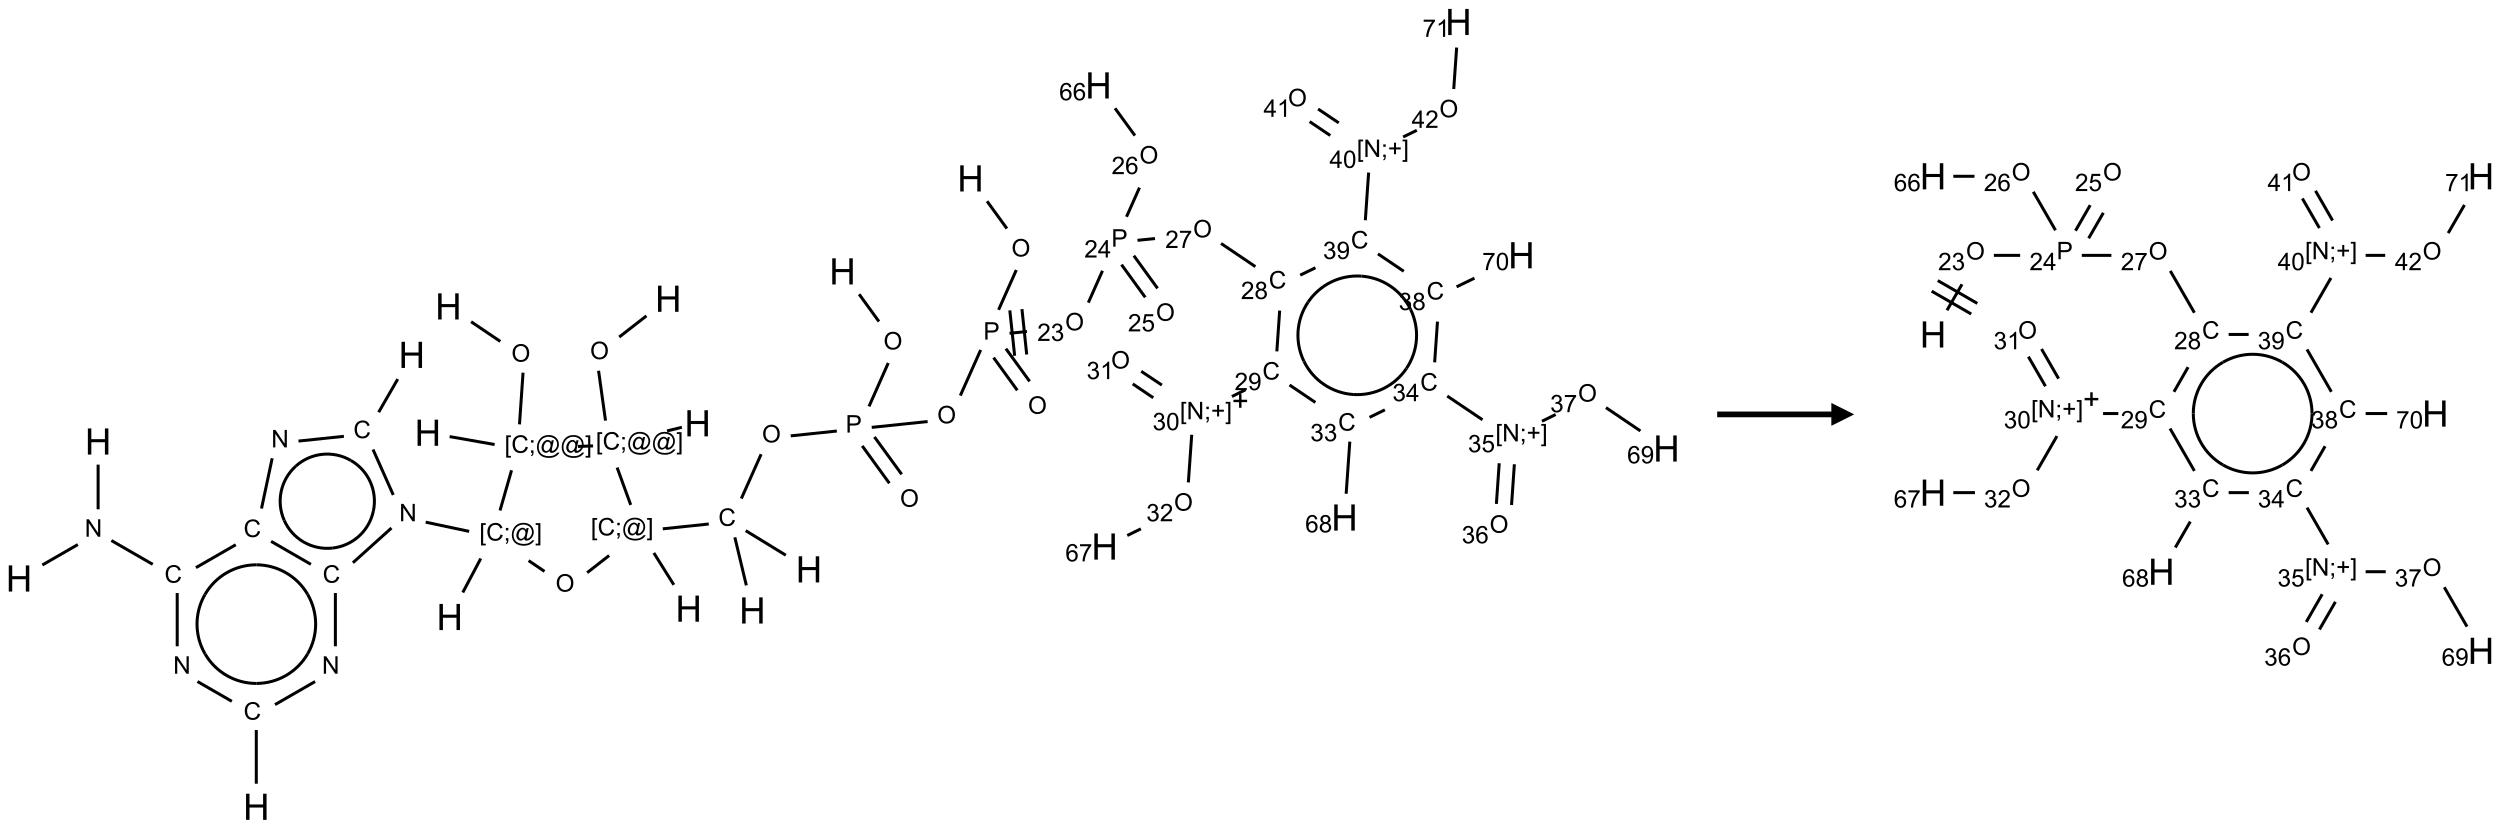 <?xml version="1.0" encoding="UTF-8"?>
<svg xmlns="http://www.w3.org/2000/svg" xmlns:xlink="http://www.w3.org/1999/xlink" width="1095" height="363" viewBox="0 0 1095 363">
<defs>
<g>
<g id="glyph-0-0">
<path d="M 2 0 L 2 -10 L 10 -10 L 10 0 Z M 2.25 -0.25 L 9.75 -0.25 L 9.75 -9.75 L 2.25 -9.75 Z M 2.25 -0.25 "/>
</g>
<g id="glyph-0-1">
<path d="M 1.281 0 L 1.281 -11.453 L 2.797 -11.453 L 2.797 -6.75 L 8.75 -6.75 L 8.75 -11.453 L 10.266 -11.453 L 10.266 0 L 8.75 0 L 8.75 -5.398 L 2.797 -5.398 L 2.797 0 Z M 1.281 0 "/>
</g>
<g id="glyph-1-0">
<path d="M 1.332 0 L 1.332 -6.668 L 6.668 -6.668 L 6.668 0 Z M 1.5 -0.168 L 6.5 -0.168 L 6.5 -6.5 L 1.5 -6.5 Z M 1.5 -0.168 "/>
</g>
<g id="glyph-1-1">
<path d="M 0.516 -3.719 C 0.516 -4.984 0.855 -5.977 1.535 -6.695 C 2.215 -7.414 3.094 -7.77 4.172 -7.77 C 4.875 -7.77 5.512 -7.602 6.078 -7.266 C 6.645 -6.93 7.074 -6.461 7.371 -5.855 C 7.668 -5.254 7.816 -4.57 7.816 -3.809 C 7.816 -3.035 7.66 -2.34 7.348 -1.73 C 7.035 -1.117 6.594 -0.656 6.02 -0.34 C 5.449 -0.027 4.828 0.129 4.168 0.129 C 3.449 0.129 2.805 -0.043 2.238 -0.391 C 1.672 -0.738 1.246 -1.211 0.953 -1.812 C 0.66 -2.414 0.516 -3.047 0.516 -3.719 Z M 1.559 -3.703 C 1.559 -2.781 1.805 -2.059 2.301 -1.527 C 2.793 -1 3.414 -0.734 4.16 -0.734 C 4.922 -0.734 5.547 -1 6.039 -1.535 C 6.531 -2.07 6.777 -2.828 6.777 -3.812 C 6.777 -4.434 6.672 -4.977 6.461 -5.441 C 6.25 -5.902 5.945 -6.262 5.539 -6.52 C 5.133 -6.773 4.68 -6.902 4.176 -6.902 C 3.461 -6.902 2.848 -6.656 2.332 -6.164 C 1.816 -5.672 1.559 -4.852 1.559 -3.703 Z M 1.559 -3.703 "/>
</g>
<g id="glyph-1-2">
<path d="M 0.723 2.121 L 0.723 -7.637 L 2.793 -7.637 L 2.793 -6.859 L 1.66 -6.859 L 1.66 1.344 L 2.793 1.344 L 2.793 2.121 Z M 0.723 2.121 "/>
</g>
<g id="glyph-1-3">
<path d="M 6.27 -2.676 L 7.281 -2.422 C 7.07 -1.594 6.688 -0.961 6.137 -0.523 C 5.586 -0.086 4.914 0.129 4.121 0.129 C 3.297 0.129 2.629 -0.039 2.113 -0.371 C 1.598 -0.707 1.203 -1.191 0.934 -1.828 C 0.664 -2.465 0.531 -3.145 0.531 -3.875 C 0.531 -4.672 0.684 -5.363 0.988 -5.957 C 1.293 -6.547 1.723 -6.996 2.285 -7.305 C 2.844 -7.613 3.461 -7.766 4.137 -7.766 C 4.898 -7.766 5.543 -7.57 6.062 -7.184 C 6.582 -6.793 6.945 -6.246 7.152 -5.543 L 6.156 -5.309 C 5.98 -5.863 5.723 -6.266 5.387 -6.52 C 5.051 -6.773 4.625 -6.902 4.113 -6.902 C 3.527 -6.902 3.039 -6.762 2.645 -6.48 C 2.25 -6.199 1.973 -5.82 1.812 -5.348 C 1.652 -4.871 1.574 -4.383 1.574 -3.879 C 1.574 -3.23 1.668 -2.664 1.855 -2.18 C 2.047 -1.695 2.34 -1.332 2.738 -1.094 C 3.137 -0.855 3.57 -0.734 4.035 -0.734 C 4.602 -0.734 5.082 -0.898 5.473 -1.223 C 5.867 -1.551 6.133 -2.035 6.27 -2.676 Z M 6.27 -2.676 "/>
</g>
<g id="glyph-1-4">
<path d="M 0.949 -4.465 L 0.949 -5.531 L 2.016 -5.531 L 2.016 -4.465 Z M 0.949 0 L 0.949 -1.066 L 2.016 -1.066 L 2.016 0 C 2.016 0.391 1.945 0.711 1.809 0.949 C 1.668 1.191 1.449 1.379 1.145 1.512 L 0.887 1.109 C 1.082 1.023 1.23 0.895 1.324 0.727 C 1.418 0.559 1.469 0.316 1.48 0 Z M 0.949 0 "/>
</g>
<g id="glyph-1-5">
<path d="M 6.047 -0.848 C 5.82 -0.59 5.57 -0.379 5.289 -0.223 C 5.008 -0.062 4.73 0.016 4.449 0.016 C 4.141 0.016 3.84 -0.074 3.547 -0.254 C 3.254 -0.434 3.02 -0.715 2.836 -1.09 C 2.652 -1.465 2.562 -1.875 2.562 -2.324 C 2.562 -2.875 2.703 -3.43 2.988 -3.98 C 3.27 -4.535 3.621 -4.953 4.043 -5.23 C 4.461 -5.508 4.871 -5.645 5.266 -5.645 C 5.566 -5.645 5.855 -5.566 6.129 -5.41 C 6.402 -5.25 6.641 -5.012 6.84 -4.688 L 7.016 -5.496 L 7.949 -5.496 L 7.199 -2 C 7.094 -1.516 7.043 -1.246 7.043 -1.191 C 7.043 -1.098 7.078 -1.02 7.148 -0.949 C 7.219 -0.883 7.305 -0.848 7.406 -0.848 C 7.59 -0.848 7.832 -0.953 8.129 -1.168 C 8.527 -1.445 8.84 -1.816 9.07 -2.285 C 9.301 -2.75 9.418 -3.234 9.418 -3.73 C 9.418 -4.309 9.27 -4.852 8.973 -5.355 C 8.676 -5.859 8.23 -6.262 7.645 -6.562 C 7.055 -6.863 6.406 -7.016 5.691 -7.016 C 4.879 -7.016 4.137 -6.824 3.465 -6.445 C 2.793 -6.066 2.273 -5.52 1.902 -4.809 C 1.535 -4.098 1.348 -3.34 1.348 -2.527 C 1.348 -1.676 1.535 -0.941 1.902 -0.328 C 2.273 0.285 2.809 0.742 3.508 1.035 C 4.207 1.328 4.984 1.473 5.832 1.473 C 6.742 1.473 7.504 1.32 8.121 1.016 C 8.734 0.711 9.195 0.34 9.5 -0.098 L 10.441 -0.098 C 10.266 0.266 9.961 0.637 9.531 1.016 C 9.102 1.395 8.59 1.695 7.996 1.914 C 7.402 2.133 6.688 2.246 5.848 2.246 C 5.078 2.246 4.367 2.145 3.715 1.949 C 3.066 1.75 2.512 1.453 2.051 1.055 C 1.594 0.656 1.25 0.199 1.016 -0.316 C 0.723 -0.973 0.578 -1.684 0.578 -2.441 C 0.578 -3.289 0.75 -4.098 1.098 -4.863 C 1.523 -5.805 2.125 -6.527 2.902 -7.027 C 3.684 -7.527 4.629 -7.777 5.738 -7.777 C 6.602 -7.777 7.375 -7.602 8.059 -7.246 C 8.746 -6.895 9.285 -6.371 9.684 -5.672 C 10.02 -5.07 10.188 -4.418 10.188 -3.715 C 10.188 -2.707 9.832 -1.812 9.125 -1.031 C 8.492 -0.328 7.801 0.02 7.051 0.02 C 6.812 0.02 6.617 -0.016 6.473 -0.09 C 6.324 -0.16 6.215 -0.266 6.145 -0.402 C 6.102 -0.488 6.066 -0.637 6.047 -0.848 Z M 3.527 -2.262 C 3.527 -1.785 3.641 -1.414 3.863 -1.152 C 4.09 -0.887 4.348 -0.754 4.641 -0.754 C 4.836 -0.754 5.039 -0.812 5.254 -0.93 C 5.469 -1.047 5.676 -1.219 5.871 -1.449 C 6.066 -1.676 6.23 -1.969 6.355 -2.32 C 6.48 -2.672 6.543 -3.027 6.543 -3.379 C 6.543 -3.852 6.426 -4.219 6.191 -4.48 C 5.957 -4.738 5.672 -4.871 5.332 -4.871 C 5.109 -4.871 4.902 -4.812 4.707 -4.699 C 4.512 -4.586 4.32 -4.406 4.137 -4.156 C 3.953 -3.906 3.805 -3.602 3.691 -3.246 C 3.582 -2.887 3.527 -2.559 3.527 -2.262 Z M 3.527 -2.262 "/>
</g>
<g id="glyph-1-6">
<path d="M 2.27 2.121 L 0.203 2.121 L 0.203 1.344 L 1.332 1.344 L 1.332 -6.859 L 0.203 -6.859 L 0.203 -7.637 L 2.27 -7.637 Z M 2.27 2.121 "/>
</g>
<g id="glyph-1-7">
<path d="M 0.812 0 L 0.812 -7.637 L 1.848 -7.637 L 5.859 -1.641 L 5.859 -7.637 L 6.828 -7.637 L 6.828 0 L 5.793 0 L 1.781 -6 L 1.781 0 Z M 0.812 0 "/>
</g>
<g id="glyph-1-8">
<path d="M 0.824 0 L 0.824 -7.637 L 3.703 -7.637 C 4.211 -7.637 4.598 -7.609 4.863 -7.562 C 5.238 -7.5 5.555 -7.383 5.809 -7.207 C 6.062 -7.031 6.266 -6.785 6.418 -6.469 C 6.574 -6.152 6.652 -5.805 6.652 -5.426 C 6.652 -4.777 6.445 -4.227 6.031 -3.777 C 5.617 -3.328 4.871 -3.105 3.793 -3.105 L 1.832 -3.105 L 1.832 0 Z M 1.832 -4.004 L 3.809 -4.004 C 4.461 -4.004 4.922 -4.125 5.199 -4.371 C 5.473 -4.613 5.609 -4.953 5.609 -5.395 C 5.609 -5.715 5.527 -5.988 5.367 -6.215 C 5.207 -6.441 4.992 -6.594 4.73 -6.668 C 4.559 -6.711 4.246 -6.734 3.785 -6.734 L 1.832 -6.734 Z M 1.832 -4.004 "/>
</g>
<g id="glyph-1-9">
<path d="M 5.371 -0.902 L 5.371 0 L 0.324 0 C 0.316 -0.227 0.352 -0.441 0.434 -0.652 C 0.562 -0.996 0.766 -1.332 1.051 -1.668 C 1.332 -2 1.742 -2.387 2.277 -2.824 C 3.105 -3.504 3.668 -4.043 3.957 -4.441 C 4.25 -4.84 4.395 -5.215 4.395 -5.566 C 4.395 -5.938 4.262 -6.254 3.996 -6.508 C 3.73 -6.762 3.387 -6.891 2.957 -6.891 C 2.508 -6.891 2.145 -6.754 1.875 -6.484 C 1.605 -6.215 1.469 -5.84 1.465 -5.359 L 0.5 -5.457 C 0.566 -6.176 0.812 -6.727 1.246 -7.102 C 1.676 -7.477 2.254 -7.668 2.98 -7.668 C 3.711 -7.668 4.293 -7.465 4.719 -7.059 C 5.145 -6.652 5.359 -6.148 5.359 -5.547 C 5.359 -5.242 5.297 -4.941 5.172 -4.645 C 5.047 -4.352 4.84 -4.039 4.551 -3.715 C 4.262 -3.387 3.777 -2.938 3.105 -2.371 C 2.543 -1.898 2.18 -1.578 2.02 -1.41 C 1.859 -1.242 1.73 -1.07 1.625 -0.902 Z M 5.371 -0.902 "/>
</g>
<g id="glyph-1-10">
<path d="M 0.449 -2.016 L 1.387 -2.141 C 1.492 -1.609 1.676 -1.227 1.934 -0.992 C 2.191 -0.758 2.508 -0.641 2.879 -0.641 C 3.32 -0.641 3.695 -0.793 3.996 -1.098 C 4.301 -1.402 4.453 -1.781 4.453 -2.234 C 4.453 -2.664 4.312 -3.02 4.031 -3.301 C 3.75 -3.578 3.391 -3.719 2.957 -3.719 C 2.781 -3.719 2.562 -3.684 2.297 -3.613 L 2.402 -4.438 C 2.465 -4.43 2.516 -4.426 2.551 -4.426 C 2.949 -4.426 3.312 -4.531 3.629 -4.738 C 3.949 -4.949 4.109 -5.27 4.109 -5.703 C 4.109 -6.047 3.992 -6.332 3.762 -6.559 C 3.527 -6.785 3.227 -6.895 2.859 -6.895 C 2.496 -6.895 2.191 -6.781 1.949 -6.551 C 1.707 -6.324 1.547 -5.98 1.48 -5.52 L 0.543 -5.688 C 0.656 -6.316 0.918 -6.805 1.324 -7.148 C 1.73 -7.492 2.234 -7.668 2.84 -7.668 C 3.254 -7.668 3.641 -7.578 3.988 -7.398 C 4.34 -7.219 4.609 -6.977 4.793 -6.668 C 4.98 -6.359 5.074 -6.031 5.074 -5.684 C 5.074 -5.352 4.984 -5.051 4.809 -4.781 C 4.629 -4.512 4.367 -4.297 4.02 -4.137 C 4.473 -4.031 4.824 -3.816 5.074 -3.488 C 5.324 -3.16 5.449 -2.75 5.449 -2.254 C 5.449 -1.59 5.203 -1.023 4.719 -0.559 C 4.234 -0.098 3.617 0.137 2.875 0.137 C 2.203 0.137 1.648 -0.062 1.207 -0.465 C 0.762 -0.863 0.512 -1.379 0.449 -2.016 Z M 0.449 -2.016 "/>
</g>
<g id="glyph-1-11">
<path d="M 3.449 0 L 3.449 -1.828 L 0.137 -1.828 L 0.137 -2.688 L 3.621 -7.637 L 4.387 -7.637 L 4.387 -2.688 L 5.418 -2.688 L 5.418 -1.828 L 4.387 -1.828 L 4.387 0 Z M 3.449 -2.688 L 3.449 -6.129 L 1.059 -2.688 Z M 3.449 -2.688 "/>
</g>
<g id="glyph-1-12">
<path d="M 0.441 -2 L 1.426 -2.082 C 1.5 -1.605 1.668 -1.242 1.934 -1.004 C 2.199 -0.762 2.52 -0.641 2.895 -0.641 C 3.348 -0.641 3.73 -0.812 4.043 -1.152 C 4.355 -1.492 4.512 -1.941 4.512 -2.504 C 4.512 -3.039 4.359 -3.461 4.059 -3.77 C 3.758 -4.078 3.367 -4.234 2.879 -4.234 C 2.578 -4.234 2.305 -4.164 2.062 -4.027 C 1.82 -3.891 1.629 -3.715 1.488 -3.496 L 0.609 -3.609 L 1.348 -7.531 L 5.145 -7.531 L 5.145 -6.637 L 2.098 -6.637 L 1.688 -4.582 C 2.145 -4.902 2.625 -5.062 3.129 -5.062 C 3.797 -5.062 4.359 -4.832 4.816 -4.371 C 5.277 -3.91 5.504 -3.312 5.504 -2.59 C 5.504 -1.898 5.305 -1.301 4.902 -0.797 C 4.41 -0.18 3.742 0.129 2.895 0.129 C 2.199 0.129 1.633 -0.062 1.195 -0.453 C 0.758 -0.844 0.504 -1.359 0.441 -2 Z M 0.441 -2 "/>
</g>
<g id="glyph-1-13">
<path d="M 5.309 -5.766 L 4.375 -5.691 C 4.293 -6.059 4.172 -6.328 4.02 -6.496 C 3.766 -6.762 3.453 -6.895 3.082 -6.895 C 2.785 -6.895 2.523 -6.812 2.297 -6.645 C 2 -6.43 1.77 -6.117 1.598 -5.703 C 1.43 -5.289 1.34 -4.703 1.332 -3.938 C 1.559 -4.281 1.836 -4.535 2.16 -4.703 C 2.488 -4.871 2.828 -4.953 3.188 -4.953 C 3.812 -4.953 4.344 -4.723 4.785 -4.262 C 5.223 -3.801 5.441 -3.207 5.441 -2.48 C 5.441 -2 5.34 -1.555 5.133 -1.145 C 4.926 -0.73 4.641 -0.418 4.281 -0.199 C 3.922 0.02 3.512 0.129 3.051 0.129 C 2.27 0.129 1.633 -0.156 1.141 -0.73 C 0.648 -1.305 0.402 -2.254 0.402 -3.574 C 0.402 -5.051 0.672 -6.121 1.219 -6.793 C 1.695 -7.375 2.336 -7.668 3.141 -7.668 C 3.742 -7.668 4.234 -7.5 4.617 -7.16 C 5 -6.824 5.23 -6.359 5.309 -5.766 Z M 1.48 -2.473 C 1.48 -2.152 1.547 -1.844 1.684 -1.547 C 1.82 -1.25 2.016 -1.027 2.262 -0.871 C 2.508 -0.719 2.766 -0.641 3.035 -0.641 C 3.434 -0.641 3.773 -0.801 4.059 -1.121 C 4.344 -1.441 4.484 -1.875 4.484 -2.422 C 4.484 -2.949 4.344 -3.367 4.062 -3.668 C 3.781 -3.973 3.426 -4.125 3 -4.125 C 2.578 -4.125 2.219 -3.973 1.922 -3.668 C 1.625 -3.363 1.48 -2.969 1.48 -2.473 Z M 1.48 -2.473 "/>
</g>
<g id="glyph-1-14">
<path d="M 0.504 -6.637 L 0.504 -7.535 L 5.449 -7.535 L 5.449 -6.809 C 4.961 -6.289 4.48 -5.602 4.004 -4.746 C 3.527 -3.887 3.156 -3.004 2.895 -2.098 C 2.707 -1.461 2.59 -0.762 2.535 0 L 1.574 0 C 1.582 -0.602 1.703 -1.328 1.926 -2.176 C 2.152 -3.027 2.477 -3.848 2.898 -4.637 C 3.32 -5.426 3.77 -6.094 4.246 -6.637 Z M 0.504 -6.637 "/>
</g>
<g id="glyph-1-15">
<path d="M 1.887 -4.141 C 1.496 -4.281 1.207 -4.484 1.02 -4.75 C 0.832 -5.016 0.738 -5.328 0.738 -5.699 C 0.738 -6.254 0.938 -6.719 1.34 -7.098 C 1.738 -7.477 2.27 -7.668 2.934 -7.668 C 3.598 -7.668 4.137 -7.473 4.543 -7.086 C 4.949 -6.699 5.152 -6.227 5.152 -5.672 C 5.152 -5.316 5.059 -5.008 4.871 -4.746 C 4.688 -4.484 4.406 -4.281 4.027 -4.141 C 4.496 -3.988 4.852 -3.742 5.098 -3.402 C 5.34 -3.062 5.465 -2.656 5.465 -2.184 C 5.465 -1.531 5.234 -0.98 4.77 -0.535 C 4.309 -0.09 3.703 0.129 2.949 0.129 C 2.195 0.129 1.586 -0.094 1.125 -0.539 C 0.664 -0.984 0.434 -1.543 0.434 -2.207 C 0.434 -2.703 0.559 -3.121 0.809 -3.457 C 1.062 -3.793 1.422 -4.02 1.887 -4.141 Z M 1.699 -5.73 C 1.699 -5.367 1.812 -5.074 2.047 -4.844 C 2.281 -4.613 2.582 -4.5 2.953 -4.5 C 3.312 -4.5 3.609 -4.613 3.84 -4.84 C 4.07 -5.066 4.188 -5.348 4.188 -5.676 C 4.188 -6.02 4.07 -6.309 3.832 -6.543 C 3.594 -6.777 3.297 -6.895 2.941 -6.895 C 2.586 -6.895 2.289 -6.781 2.051 -6.551 C 1.816 -6.324 1.699 -6.047 1.699 -5.73 Z M 1.395 -2.203 C 1.395 -1.938 1.461 -1.676 1.586 -1.426 C 1.711 -1.176 1.902 -0.984 2.152 -0.848 C 2.402 -0.711 2.672 -0.641 2.957 -0.641 C 3.406 -0.641 3.777 -0.785 4.066 -1.074 C 4.359 -1.363 4.504 -1.727 4.504 -2.172 C 4.504 -2.625 4.355 -2.996 4.055 -3.293 C 3.754 -3.586 3.379 -3.734 2.926 -3.734 C 2.484 -3.734 2.121 -3.59 1.832 -3.297 C 1.543 -3.004 1.395 -2.641 1.395 -2.203 Z M 1.395 -2.203 "/>
</g>
<g id="glyph-1-16">
<path d="M 0.582 -1.766 L 1.484 -1.848 C 1.562 -1.426 1.707 -1.117 1.922 -0.926 C 2.137 -0.734 2.414 -0.641 2.75 -0.641 C 3.039 -0.641 3.289 -0.707 3.508 -0.84 C 3.727 -0.973 3.902 -1.148 4.043 -1.367 C 4.18 -1.586 4.297 -1.887 4.391 -2.262 C 4.484 -2.637 4.531 -3.016 4.531 -3.406 C 4.531 -3.449 4.531 -3.512 4.527 -3.594 C 4.34 -3.297 4.082 -3.055 3.758 -2.867 C 3.434 -2.68 3.082 -2.59 2.703 -2.59 C 2.07 -2.59 1.535 -2.816 1.098 -3.277 C 0.66 -3.734 0.441 -4.34 0.441 -5.09 C 0.441 -5.863 0.672 -6.484 1.129 -6.957 C 1.586 -7.43 2.156 -7.668 2.844 -7.668 C 3.34 -7.668 3.793 -7.531 4.207 -7.266 C 4.617 -7 4.93 -6.617 5.145 -6.121 C 5.355 -5.629 5.465 -4.91 5.465 -3.973 C 5.465 -2.996 5.359 -2.223 5.145 -1.645 C 4.934 -1.066 4.617 -0.625 4.199 -0.324 C 3.781 -0.02 3.293 0.129 2.73 0.129 C 2.133 0.129 1.645 -0.035 1.266 -0.367 C 0.887 -0.699 0.66 -1.164 0.582 -1.766 Z M 4.422 -5.137 C 4.422 -5.676 4.277 -6.102 3.992 -6.418 C 3.707 -6.734 3.359 -6.891 2.957 -6.891 C 2.543 -6.891 2.18 -6.719 1.871 -6.379 C 1.562 -6.039 1.406 -5.598 1.406 -5.059 C 1.406 -4.57 1.555 -4.176 1.848 -3.871 C 2.141 -3.566 2.5 -3.418 2.934 -3.418 C 3.367 -3.418 3.723 -3.57 4.004 -3.871 C 4.281 -4.176 4.422 -4.598 4.422 -5.137 Z M 4.422 -5.137 "/>
</g>
<g id="glyph-1-17">
<path d="M 2.672 -1.234 L 2.672 -3.328 L 0.594 -3.328 L 0.594 -4.203 L 2.672 -4.203 L 2.672 -6.281 L 3.559 -6.281 L 3.559 -4.203 L 5.637 -4.203 L 5.637 -3.328 L 3.559 -3.328 L 3.559 -1.234 Z M 2.672 -1.234 "/>
</g>
<g id="glyph-1-18">
<path d="M 0.441 -3.766 C 0.441 -4.668 0.535 -5.395 0.723 -5.945 C 0.906 -6.496 1.184 -6.922 1.551 -7.219 C 1.918 -7.516 2.375 -7.668 2.934 -7.668 C 3.344 -7.668 3.703 -7.586 4.012 -7.418 C 4.32 -7.254 4.574 -7.016 4.777 -6.707 C 4.977 -6.395 5.137 -6.016 5.25 -5.57 C 5.363 -5.125 5.422 -4.523 5.422 -3.766 C 5.422 -2.871 5.328 -2.148 5.145 -1.598 C 4.961 -1.047 4.688 -0.621 4.32 -0.32 C 3.953 -0.02 3.492 0.129 2.934 0.129 C 2.195 0.129 1.617 -0.133 1.199 -0.66 C 0.695 -1.297 0.441 -2.332 0.441 -3.766 Z M 1.406 -3.766 C 1.406 -2.512 1.555 -1.68 1.848 -1.262 C 2.141 -0.848 2.5 -0.641 2.934 -0.641 C 3.363 -0.641 3.727 -0.848 4.02 -1.266 C 4.312 -1.684 4.457 -2.516 4.457 -3.766 C 4.457 -5.023 4.312 -5.859 4.02 -6.27 C 3.727 -6.684 3.359 -6.891 2.922 -6.891 C 2.492 -6.891 2.148 -6.707 1.891 -6.344 C 1.566 -5.879 1.406 -5.02 1.406 -3.766 Z M 1.406 -3.766 "/>
</g>
<g id="glyph-1-19">
<path d="M 3.973 0 L 3.035 0 L 3.035 -5.973 C 2.809 -5.758 2.516 -5.543 2.148 -5.328 C 1.781 -5.113 1.453 -4.953 1.16 -4.844 L 1.16 -5.75 C 1.684 -5.996 2.145 -6.297 2.535 -6.645 C 2.93 -6.996 3.207 -7.336 3.371 -7.668 L 3.973 -7.668 Z M 3.973 0 "/>
</g>
</g>
</defs>
<path fill="none" stroke-width="0.033" stroke-linecap="butt" stroke-linejoin="miter" stroke="rgb(0%, 0%, 0%)" stroke-opacity="1" stroke-miterlimit="10" d="M 6.87 3.218 L 6.572 3.45 " transform="matrix(40, 0, 0, 40, 8.336, 9.629)"/>
<path fill="none" stroke-width="0.033" stroke-linecap="butt" stroke-linejoin="miter" stroke="rgb(0%, 0%, 0%)" stroke-opacity="1" stroke-miterlimit="10" d="M 6.346 3.819 L 6.422 4.365 " transform="matrix(40, 0, 0, 40, 8.336, 9.629)"/>
<path fill="none" stroke-width="0.033" stroke-linecap="butt" stroke-linejoin="miter" stroke="rgb(0%, 0%, 0%)" stroke-opacity="1" stroke-miterlimit="10" d="M 7.096 4.478 L 7.258 4.438 " transform="matrix(40, 0, 0, 40, 8.336, 9.629)"/>
<path fill="none" stroke-width="0.033" stroke-linecap="butt" stroke-linejoin="miter" stroke="rgb(0%, 0%, 0%)" stroke-opacity="1" stroke-miterlimit="10" d="M 6.286 4.642 L 6.12 4.648 " transform="matrix(40, 0, 0, 40, 8.336, 9.629)"/>
<path fill="none" stroke-width="0.033" stroke-linecap="butt" stroke-linejoin="miter" stroke="rgb(0%, 0%, 0%)" stroke-opacity="1" stroke-miterlimit="10" d="M 5.208 4.627 L 4.715 4.54 " transform="matrix(40, 0, 0, 40, 8.336, 9.629)"/>
<path fill="none" stroke-width="0.033" stroke-linecap="butt" stroke-linejoin="miter" stroke="rgb(0%, 0%, 0%)" stroke-opacity="1" stroke-miterlimit="10" d="M 5.48 4.406 L 5.519 3.84 " transform="matrix(40, 0, 0, 40, 8.336, 9.629)"/>
<path fill="none" stroke-width="0.033" stroke-linecap="butt" stroke-linejoin="miter" stroke="rgb(0%, 0%, 0%)" stroke-opacity="1" stroke-miterlimit="10" d="M 5.27 3.498 L 4.95 3.282 " transform="matrix(40, 0, 0, 40, 8.336, 9.629)"/>
<path fill="none" stroke-width="0.033" stroke-linecap="butt" stroke-linejoin="miter" stroke="rgb(0%, 0%, 0%)" stroke-opacity="1" stroke-miterlimit="10" d="M 5.393 4.909 L 5.267 5.349 " transform="matrix(40, 0, 0, 40, 8.336, 9.629)"/>
<path fill="none" stroke-width="0.033" stroke-linecap="butt" stroke-linejoin="miter" stroke="rgb(0%, 0%, 0%)" stroke-opacity="1" stroke-miterlimit="10" d="M 5.056 5.875 L 4.859 6.247 " transform="matrix(40, 0, 0, 40, 8.336, 9.629)"/>
<path fill="none" stroke-width="0.033" stroke-linecap="butt" stroke-linejoin="miter" stroke="rgb(0%, 0%, 0%)" stroke-opacity="1" stroke-miterlimit="10" d="M 4.929 5.578 L 4.453 5.477 " transform="matrix(40, 0, 0, 40, 8.336, 9.629)"/>
<path fill="none" stroke-width="0.033" stroke-linecap="butt" stroke-linejoin="miter" stroke="rgb(0%, 0%, 0%)" stroke-opacity="1" stroke-miterlimit="10" d="M 4.098 5.179 L 3.876 4.681 " transform="matrix(40, 0, 0, 40, 8.336, 9.629)"/>
<path fill="none" stroke-width="0.033" stroke-linecap="butt" stroke-linejoin="miter" stroke="rgb(0%, 0%, 0%)" stroke-opacity="1" stroke-miterlimit="10" d="M 3.938 4.273 L 4.147 3.91 " transform="matrix(40, 0, 0, 40, 8.336, 9.629)"/>
<path fill="none" stroke-width="0.033" stroke-linecap="butt" stroke-linejoin="miter" stroke="rgb(0%, 0%, 0%)" stroke-opacity="1" stroke-miterlimit="10" d="M 3.557 4.537 L 3.06 4.589 " transform="matrix(40, 0, 0, 40, 8.336, 9.629)"/>
<path fill="none" stroke-width="0.033" stroke-linecap="butt" stroke-linejoin="miter" stroke="rgb(0%, 0%, 0%)" stroke-opacity="1" stroke-miterlimit="10" d="M 2.772 4.777 L 2.655 5.328 " transform="matrix(40, 0, 0, 40, 8.336, 9.629)"/>
<path fill="none" stroke-width="0.033" stroke-linecap="butt" stroke-linejoin="miter" stroke="rgb(0%, 0%, 0%)" stroke-opacity="1" stroke-miterlimit="10" d="M 2.373 5.724 L 1.937 5.975 " transform="matrix(40, 0, 0, 40, 8.336, 9.629)"/>
<path fill="none" stroke-width="0.033" stroke-linecap="butt" stroke-linejoin="miter" stroke="rgb(0%, 0%, 0%)" stroke-opacity="1" stroke-miterlimit="10" d="M 1.464 5.939 L 1.011 5.678 " transform="matrix(40, 0, 0, 40, 8.336, 9.629)"/>
<path fill="none" stroke-width="0.033" stroke-linecap="butt" stroke-linejoin="miter" stroke="rgb(0%, 0%, 0%)" stroke-opacity="1" stroke-miterlimit="10" d="M 0.866 5.336 L 0.866 4.847 " transform="matrix(40, 0, 0, 40, 8.336, 9.629)"/>
<path fill="none" stroke-width="0.033" stroke-linecap="butt" stroke-linejoin="miter" stroke="rgb(0%, 0%, 0%)" stroke-opacity="1" stroke-miterlimit="10" d="M 0.644 5.722 L 0.255 5.946 " transform="matrix(40, 0, 0, 40, 8.336, 9.629)"/>
<path fill="none" stroke-width="0.033" stroke-linecap="butt" stroke-linejoin="miter" stroke="rgb(0%, 0%, 0%)" stroke-opacity="1" stroke-miterlimit="10" d="M 1.732 6.253 L 1.732 6.836 " transform="matrix(40, 0, 0, 40, 8.336, 9.629)"/>
<path fill="none" stroke-width="0.033" stroke-linecap="butt" stroke-linejoin="miter" stroke="rgb(0%, 0%, 0%)" stroke-opacity="1" stroke-miterlimit="10" d="M 1.954 7.222 L 2.33 7.439 " transform="matrix(40, 0, 0, 40, 8.336, 9.629)"/>
<path fill="none" stroke-width="0.033" stroke-linecap="butt" stroke-linejoin="miter" stroke="rgb(0%, 0%, 0%)" stroke-opacity="1" stroke-miterlimit="10" d="M 2.598 7.753 L 2.598 8.341 " transform="matrix(40, 0, 0, 40, 8.336, 9.629)"/>
<path fill="none" stroke-width="0.033" stroke-linecap="butt" stroke-linejoin="miter" stroke="rgb(0%, 0%, 0%)" stroke-opacity="1" stroke-miterlimit="10" d="M 2.803 7.475 L 3.242 7.222 " transform="matrix(40, 0, 0, 40, 8.336, 9.629)"/>
<path fill="none" stroke-width="0.033" stroke-linecap="butt" stroke-linejoin="miter" stroke="rgb(0%, 0%, 0%)" stroke-opacity="1" stroke-miterlimit="10" d="M 3.464 6.836 L 3.464 6.253 " transform="matrix(40, 0, 0, 40, 8.336, 9.629)"/>
<path fill="none" stroke-width="0.033" stroke-linecap="butt" stroke-linejoin="miter" stroke="rgb(0%, 0%, 0%)" stroke-opacity="1" stroke-miterlimit="10" d="M 3.196 5.939 L 2.76 5.687 " transform="matrix(40, 0, 0, 40, 8.336, 9.629)"/>
<path fill="none" stroke-width="0.033" stroke-linecap="butt" stroke-linejoin="miter" stroke="rgb(0%, 0%, 0%)" stroke-opacity="1" stroke-miterlimit="10" d="M 3.656 5.921 L 4.078 5.541 " transform="matrix(40, 0, 0, 40, 8.336, 9.629)"/>
<path fill="none" stroke-width="0.033" stroke-linecap="butt" stroke-linejoin="miter" stroke="rgb(0%, 0%, 0%)" stroke-opacity="1" stroke-miterlimit="10" d="M 5.58 5.898 L 5.754 6.016 " transform="matrix(40, 0, 0, 40, 8.336, 9.629)"/>
<path fill="none" stroke-width="0.033" stroke-linecap="butt" stroke-linejoin="miter" stroke="rgb(0%, 0%, 0%)" stroke-opacity="1" stroke-miterlimit="10" d="M 6.221 6.03 L 6.462 5.842 " transform="matrix(40, 0, 0, 40, 8.336, 9.629)"/>
<path fill="none" stroke-width="0.033" stroke-linecap="butt" stroke-linejoin="miter" stroke="rgb(0%, 0%, 0%)" stroke-opacity="1" stroke-miterlimit="10" d="M 6.698 5.288 L 6.549 4.879 " transform="matrix(40, 0, 0, 40, 8.336, 9.629)"/>
<path fill="none" stroke-width="0.033" stroke-linecap="butt" stroke-linejoin="miter" stroke="rgb(0%, 0%, 0%)" stroke-opacity="1" stroke-miterlimit="10" d="M 6.951 5.814 L 7.17 6.163 " transform="matrix(40, 0, 0, 40, 8.336, 9.629)"/>
<path fill="none" stroke-width="0.033" stroke-linecap="butt" stroke-linejoin="miter" stroke="rgb(0%, 0%, 0%)" stroke-opacity="1" stroke-miterlimit="10" d="M 7.049 5.55 L 7.553 5.497 " transform="matrix(40, 0, 0, 40, 8.336, 9.629)"/>
<path fill="none" stroke-width="0.033" stroke-linecap="butt" stroke-linejoin="miter" stroke="rgb(0%, 0%, 0%)" stroke-opacity="1" stroke-miterlimit="10" d="M 7.838 5.643 L 7.964 6.169 " transform="matrix(40, 0, 0, 40, 8.336, 9.629)"/>
<path fill="none" stroke-width="0.033" stroke-linecap="butt" stroke-linejoin="miter" stroke="rgb(0%, 0%, 0%)" stroke-opacity="1" stroke-miterlimit="10" d="M 7.957 5.57 L 8.396 5.839 " transform="matrix(40, 0, 0, 40, 8.336, 9.629)"/>
<path fill="none" stroke-width="0.033" stroke-linecap="butt" stroke-linejoin="miter" stroke="rgb(0%, 0%, 0%)" stroke-opacity="1" stroke-miterlimit="10" d="M 7.909 5.219 L 8.126 4.733 " transform="matrix(40, 0, 0, 40, 8.336, 9.629)"/>
<path fill="none" stroke-width="0.033" stroke-linecap="butt" stroke-linejoin="miter" stroke="rgb(0%, 0%, 0%)" stroke-opacity="1" stroke-miterlimit="10" d="M 8.45 4.532 L 8.955 4.479 " transform="matrix(40, 0, 0, 40, 8.336, 9.629)"/>
<path fill="none" stroke-width="0.033" stroke-linecap="butt" stroke-linejoin="miter" stroke="rgb(0%, 0%, 0%)" stroke-opacity="1" stroke-miterlimit="10" d="M 9.233 4.642 L 9.53 5.051 " transform="matrix(40, 0, 0, 40, 8.336, 9.629)"/>
<path fill="none" stroke-width="0.033" stroke-linecap="butt" stroke-linejoin="miter" stroke="rgb(0%, 0%, 0%)" stroke-opacity="1" stroke-miterlimit="10" d="M 9.367 4.544 L 9.665 4.953 " transform="matrix(40, 0, 0, 40, 8.336, 9.629)"/>
<path fill="none" stroke-width="0.033" stroke-linecap="butt" stroke-linejoin="miter" stroke="rgb(0%, 0%, 0%)" stroke-opacity="1" stroke-miterlimit="10" d="M 9.307 4.21 L 9.518 3.734 " transform="matrix(40, 0, 0, 40, 8.336, 9.629)"/>
<path fill="none" stroke-width="0.033" stroke-linecap="butt" stroke-linejoin="miter" stroke="rgb(0%, 0%, 0%)" stroke-opacity="1" stroke-miterlimit="10" d="M 9.416 3.28 L 9.199 2.981 " transform="matrix(40, 0, 0, 40, 8.336, 9.629)"/>
<path fill="none" stroke-width="0.033" stroke-linecap="butt" stroke-linejoin="miter" stroke="rgb(0%, 0%, 0%)" stroke-opacity="1" stroke-miterlimit="10" d="M 9.337 4.439 L 9.949 4.375 " transform="matrix(40, 0, 0, 40, 8.336, 9.629)"/>
<path fill="none" stroke-width="0.033" stroke-linecap="butt" stroke-linejoin="miter" stroke="rgb(0%, 0%, 0%)" stroke-opacity="1" stroke-miterlimit="10" d="M 10.307 4.091 L 10.53 3.591 " transform="matrix(40, 0, 0, 40, 8.336, 9.629)"/>
<path fill="none" stroke-width="0.033" stroke-linecap="butt" stroke-linejoin="miter" stroke="rgb(0%, 0%, 0%)" stroke-opacity="1" stroke-miterlimit="10" d="M 10.671 3.675 L 10.931 4.033 " transform="matrix(40, 0, 0, 40, 8.336, 9.629)"/>
<path fill="none" stroke-width="0.033" stroke-linecap="butt" stroke-linejoin="miter" stroke="rgb(0%, 0%, 0%)" stroke-opacity="1" stroke-miterlimit="10" d="M 10.806 3.577 L 11.066 3.935 " transform="matrix(40, 0, 0, 40, 8.336, 9.629)"/>
<path fill="none" stroke-width="0.033" stroke-linecap="butt" stroke-linejoin="miter" stroke="rgb(0%, 0%, 0%)" stroke-opacity="1" stroke-miterlimit="10" d="M 10.726 3.152 L 10.92 2.716 " transform="matrix(40, 0, 0, 40, 8.336, 9.629)"/>
<path fill="none" stroke-width="0.033" stroke-linecap="butt" stroke-linejoin="miter" stroke="rgb(0%, 0%, 0%)" stroke-opacity="1" stroke-miterlimit="10" d="M 10.817 2.262 L 10.6 1.963 " transform="matrix(40, 0, 0, 40, 8.336, 9.629)"/>
<path fill="none" stroke-width="0.033" stroke-linecap="butt" stroke-linejoin="miter" stroke="rgb(0%, 0%, 0%)" stroke-opacity="1" stroke-miterlimit="10" d="M 10.846 3.409 L 11.037 3.389 " transform="matrix(40, 0, 0, 40, 8.336, 9.629)"/>
<path fill="none" stroke-width="0.033" stroke-linecap="butt" stroke-linejoin="miter" stroke="rgb(0%, 0%, 0%)" stroke-opacity="1" stroke-miterlimit="10" d="M 11.034 3.641 L 10.982 3.144 " transform="matrix(40, 0, 0, 40, 8.336, 9.629)"/>
<path fill="none" stroke-width="0.033" stroke-linecap="butt" stroke-linejoin="miter" stroke="rgb(0%, 0%, 0%)" stroke-opacity="1" stroke-miterlimit="10" d="M 10.902 3.655 L 10.849 3.158 " transform="matrix(40, 0, 0, 40, 8.336, 9.629)"/>
<path fill="none" stroke-width="0.033" stroke-linecap="butt" stroke-linejoin="miter" stroke="rgb(0%, 0%, 0%)" stroke-opacity="1" stroke-miterlimit="10" d="M 11.709 3.073 L 11.864 2.724 " transform="matrix(40, 0, 0, 40, 8.336, 9.629)"/>
<path fill="none" stroke-width="0.033" stroke-linecap="butt" stroke-linejoin="miter" stroke="rgb(0%, 0%, 0%)" stroke-opacity="1" stroke-miterlimit="10" d="M 12.072 2.657 L 12.332 3.015 " transform="matrix(40, 0, 0, 40, 8.336, 9.629)"/>
<path fill="none" stroke-width="0.033" stroke-linecap="butt" stroke-linejoin="miter" stroke="rgb(0%, 0%, 0%)" stroke-opacity="1" stroke-miterlimit="10" d="M 12.207 2.559 L 12.467 2.917 " transform="matrix(40, 0, 0, 40, 8.336, 9.629)"/>
<path fill="none" stroke-width="0.033" stroke-linecap="butt" stroke-linejoin="miter" stroke="rgb(0%, 0%, 0%)" stroke-opacity="1" stroke-miterlimit="10" d="M 12.127 2.133 L 12.269 1.814 " transform="matrix(40, 0, 0, 40, 8.336, 9.629)"/>
<path fill="none" stroke-width="0.033" stroke-linecap="butt" stroke-linejoin="miter" stroke="rgb(0%, 0%, 0%)" stroke-opacity="1" stroke-miterlimit="10" d="M 12.219 1.244 L 12.001 0.945 " transform="matrix(40, 0, 0, 40, 8.336, 9.629)"/>
<path fill="none" stroke-width="0.033" stroke-linecap="butt" stroke-linejoin="miter" stroke="rgb(0%, 0%, 0%)" stroke-opacity="1" stroke-miterlimit="10" d="M 12.247 2.391 L 12.439 2.371 " transform="matrix(40, 0, 0, 40, 8.336, 9.629)"/>
<path fill="none" stroke-width="0.033" stroke-linecap="butt" stroke-linejoin="miter" stroke="rgb(0%, 0%, 0%)" stroke-opacity="1" stroke-miterlimit="10" d="M 13.162 2.425 L 13.538 2.679 " transform="matrix(40, 0, 0, 40, 8.336, 9.629)"/>
<path fill="none" stroke-width="0.033" stroke-linecap="butt" stroke-linejoin="miter" stroke="rgb(0%, 0%, 0%)" stroke-opacity="1" stroke-miterlimit="10" d="M 13.804 3.16 L 13.773 3.607 " transform="matrix(40, 0, 0, 40, 8.336, 9.629)"/>
<path fill="none" stroke-width="0.033" stroke-linecap="butt" stroke-linejoin="miter" stroke="rgb(0%, 0%, 0%)" stroke-opacity="1" stroke-miterlimit="10" d="M 13.43 4.027 L 13.281 4.101 " transform="matrix(40, 0, 0, 40, 8.336, 9.629)"/>
<path fill="none" stroke-width="0.033" stroke-linecap="butt" stroke-linejoin="miter" stroke="rgb(0%, 0%, 0%)" stroke-opacity="1" stroke-miterlimit="10" d="M 12.514 3.976 L 12.288 3.825 " transform="matrix(40, 0, 0, 40, 8.336, 9.629)"/>
<path fill="none" stroke-width="0.033" stroke-linecap="butt" stroke-linejoin="miter" stroke="rgb(0%, 0%, 0%)" stroke-opacity="1" stroke-miterlimit="10" d="M 12.42 4.115 L 12.195 3.963 " transform="matrix(40, 0, 0, 40, 8.336, 9.629)"/>
<path fill="none" stroke-width="0.033" stroke-linecap="butt" stroke-linejoin="miter" stroke="rgb(0%, 0%, 0%)" stroke-opacity="1" stroke-miterlimit="10" d="M 12.841 4.52 L 12.804 5.042 " transform="matrix(40, 0, 0, 40, 8.336, 9.629)"/>
<path fill="none" stroke-width="0.033" stroke-linecap="butt" stroke-linejoin="miter" stroke="rgb(0%, 0%, 0%)" stroke-opacity="1" stroke-miterlimit="10" d="M 12.284 5.55 L 12.135 5.623 " transform="matrix(40, 0, 0, 40, 8.336, 9.629)"/>
<path fill="none" stroke-width="0.033" stroke-linecap="butt" stroke-linejoin="miter" stroke="rgb(0%, 0%, 0%)" stroke-opacity="1" stroke-miterlimit="10" d="M 13.912 3.975 L 14.195 4.166 " transform="matrix(40, 0, 0, 40, 8.336, 9.629)"/>
<path fill="none" stroke-width="0.033" stroke-linecap="butt" stroke-linejoin="miter" stroke="rgb(0%, 0%, 0%)" stroke-opacity="1" stroke-miterlimit="10" d="M 14.572 4.595 L 14.532 5.166 " transform="matrix(40, 0, 0, 40, 8.336, 9.629)"/>
<path fill="none" stroke-width="0.033" stroke-linecap="butt" stroke-linejoin="miter" stroke="rgb(0%, 0%, 0%)" stroke-opacity="1" stroke-miterlimit="10" d="M 14.788 4.329 L 14.956 4.247 " transform="matrix(40, 0, 0, 40, 8.336, 9.629)"/>
<path fill="none" stroke-width="0.033" stroke-linecap="butt" stroke-linejoin="miter" stroke="rgb(0%, 0%, 0%)" stroke-opacity="1" stroke-miterlimit="10" d="M 15.639 4.096 L 16.025 4.356 " transform="matrix(40, 0, 0, 40, 8.336, 9.629)"/>
<path fill="none" stroke-width="0.033" stroke-linecap="butt" stroke-linejoin="miter" stroke="rgb(0%, 0%, 0%)" stroke-opacity="1" stroke-miterlimit="10" d="M 16.208 4.832 L 16.177 5.277 " transform="matrix(40, 0, 0, 40, 8.336, 9.629)"/>
<path fill="none" stroke-width="0.033" stroke-linecap="butt" stroke-linejoin="miter" stroke="rgb(0%, 0%, 0%)" stroke-opacity="1" stroke-miterlimit="10" d="M 16.374 4.843 L 16.343 5.289 " transform="matrix(40, 0, 0, 40, 8.336, 9.629)"/>
<path fill="none" stroke-width="0.033" stroke-linecap="butt" stroke-linejoin="miter" stroke="rgb(0%, 0%, 0%)" stroke-opacity="1" stroke-miterlimit="10" d="M 16.676 4.372 L 16.826 4.298 " transform="matrix(40, 0, 0, 40, 8.336, 9.629)"/>
<path fill="none" stroke-width="0.033" stroke-linecap="butt" stroke-linejoin="miter" stroke="rgb(0%, 0%, 0%)" stroke-opacity="1" stroke-miterlimit="10" d="M 17.377 4.223 L 17.754 4.478 " transform="matrix(40, 0, 0, 40, 8.336, 9.629)"/>
<path fill="none" stroke-width="0.033" stroke-linecap="butt" stroke-linejoin="miter" stroke="rgb(0%, 0%, 0%)" stroke-opacity="1" stroke-miterlimit="10" d="M 15.501 3.727 L 15.532 3.281 " transform="matrix(40, 0, 0, 40, 8.336, 9.629)"/>
<path fill="none" stroke-width="0.033" stroke-linecap="butt" stroke-linejoin="miter" stroke="rgb(0%, 0%, 0%)" stroke-opacity="1" stroke-miterlimit="10" d="M 15.741 2.9 L 15.937 2.805 " transform="matrix(40, 0, 0, 40, 8.336, 9.629)"/>
<path fill="none" stroke-width="0.033" stroke-linecap="butt" stroke-linejoin="miter" stroke="rgb(0%, 0%, 0%)" stroke-opacity="1" stroke-miterlimit="10" d="M 15.163 2.73 L 14.88 2.539 " transform="matrix(40, 0, 0, 40, 8.336, 9.629)"/>
<path fill="none" stroke-width="0.033" stroke-linecap="butt" stroke-linejoin="miter" stroke="rgb(0%, 0%, 0%)" stroke-opacity="1" stroke-miterlimit="10" d="M 14.196 2.691 L 14.029 2.772 " transform="matrix(40, 0, 0, 40, 8.336, 9.629)"/>
<path fill="none" stroke-width="0.033" stroke-linecap="butt" stroke-linejoin="miter" stroke="rgb(0%, 0%, 0%)" stroke-opacity="1" stroke-miterlimit="10" d="M 14.742 2.171 L 14.778 1.649 " transform="matrix(40, 0, 0, 40, 8.336, 9.629)"/>
<path fill="none" stroke-width="0.033" stroke-linecap="butt" stroke-linejoin="miter" stroke="rgb(0%, 0%, 0%)" stroke-opacity="1" stroke-miterlimit="10" d="M 14.451 1.105 L 14.225 0.953 " transform="matrix(40, 0, 0, 40, 8.336, 9.629)"/>
<path fill="none" stroke-width="0.033" stroke-linecap="butt" stroke-linejoin="miter" stroke="rgb(0%, 0%, 0%)" stroke-opacity="1" stroke-miterlimit="10" d="M 14.358 1.243 L 14.132 1.091 " transform="matrix(40, 0, 0, 40, 8.336, 9.629)"/>
<path fill="none" stroke-width="0.033" stroke-linecap="butt" stroke-linejoin="miter" stroke="rgb(0%, 0%, 0%)" stroke-opacity="1" stroke-miterlimit="10" d="M 15.156 1.259 L 15.306 1.186 " transform="matrix(40, 0, 0, 40, 8.336, 9.629)"/>
<path fill="none" stroke-width="0.033" stroke-linecap="butt" stroke-linejoin="miter" stroke="rgb(0%, 0%, 0%)" stroke-opacity="1" stroke-miterlimit="10" d="M 15.71 0.734 L 15.742 0.28 " transform="matrix(40, 0, 0, 40, 8.336, 9.629)"/>
<path fill="none" stroke-width="0.033" stroke-linecap="butt" stroke-linejoin="miter" stroke="rgb(0%, 0%, 0%)" stroke-opacity="1" stroke-miterlimit="10" d="M 3.633 4.801 C 3.827 4.912 3.927 5.136 3.88 5.355 " transform="matrix(40, 0, 0, 40, 8.336, 9.629)"/>
<path fill="none" stroke-width="0.033" stroke-linecap="butt" stroke-linejoin="miter" stroke="rgb(0%, 0%, 0%)" stroke-opacity="1" stroke-miterlimit="10" d="M 3.03 4.864 C 3.196 4.714 3.44 4.689 3.633 4.801 " transform="matrix(40, 0, 0, 40, 8.336, 9.629)"/>
<path fill="none" stroke-width="0.033" stroke-linecap="butt" stroke-linejoin="miter" stroke="rgb(0%, 0%, 0%)" stroke-opacity="1" stroke-miterlimit="10" d="M 2.904 5.458 C 2.813 5.253 2.864 5.014 3.03 4.864 " transform="matrix(40, 0, 0, 40, 8.336, 9.629)"/>
<path fill="none" stroke-width="0.033" stroke-linecap="butt" stroke-linejoin="miter" stroke="rgb(0%, 0%, 0%)" stroke-opacity="1" stroke-miterlimit="10" d="M 3.429 5.761 C 3.207 5.784 2.995 5.662 2.904 5.458 " transform="matrix(40, 0, 0, 40, 8.336, 9.629)"/>
<path fill="none" stroke-width="0.033" stroke-linecap="butt" stroke-linejoin="miter" stroke="rgb(0%, 0%, 0%)" stroke-opacity="1" stroke-miterlimit="10" d="M 3.88 5.355 C 3.834 5.574 3.652 5.738 3.429 5.761 " transform="matrix(40, 0, 0, 40, 8.336, 9.629)"/>
<path fill="none" stroke-width="0.033" stroke-linecap="butt" stroke-linejoin="miter" stroke="rgb(0%, 0%, 0%)" stroke-opacity="1" stroke-miterlimit="10" d="M 2.036 6.269 C 2.152 6.068 2.366 5.944 2.598 5.944 " transform="matrix(40, 0, 0, 40, 8.336, 9.629)"/>
<path fill="none" stroke-width="0.033" stroke-linecap="butt" stroke-linejoin="miter" stroke="rgb(0%, 0%, 0%)" stroke-opacity="1" stroke-miterlimit="10" d="M 2.036 6.918 C 1.92 6.717 1.92 6.47 2.036 6.269 " transform="matrix(40, 0, 0, 40, 8.336, 9.629)"/>
<path fill="none" stroke-width="0.033" stroke-linecap="butt" stroke-linejoin="miter" stroke="rgb(0%, 0%, 0%)" stroke-opacity="1" stroke-miterlimit="10" d="M 2.598 7.243 C 2.366 7.243 2.152 7.119 2.036 6.918 " transform="matrix(40, 0, 0, 40, 8.336, 9.629)"/>
<path fill="none" stroke-width="0.033" stroke-linecap="butt" stroke-linejoin="miter" stroke="rgb(0%, 0%, 0%)" stroke-opacity="1" stroke-miterlimit="10" d="M 3.161 6.918 C 3.045 7.119 2.83 7.243 2.598 7.243 " transform="matrix(40, 0, 0, 40, 8.336, 9.629)"/>
<path fill="none" stroke-width="0.033" stroke-linecap="butt" stroke-linejoin="miter" stroke="rgb(0%, 0%, 0%)" stroke-opacity="1" stroke-miterlimit="10" d="M 3.161 6.269 C 3.277 6.47 3.277 6.717 3.161 6.918 " transform="matrix(40, 0, 0, 40, 8.336, 9.629)"/>
<path fill="none" stroke-width="0.033" stroke-linecap="butt" stroke-linejoin="miter" stroke="rgb(0%, 0%, 0%)" stroke-opacity="1" stroke-miterlimit="10" d="M 2.598 5.944 C 2.83 5.944 3.045 6.068 3.161 6.269 " transform="matrix(40, 0, 0, 40, 8.336, 9.629)"/>
<path fill="none" stroke-width="0.033" stroke-linecap="butt" stroke-linejoin="miter" stroke="rgb(0%, 0%, 0%)" stroke-opacity="1" stroke-miterlimit="10" d="M 14.07 3.716 C 13.968 3.507 13.985 3.26 14.115 3.068 " transform="matrix(40, 0, 0, 40, 8.336, 9.629)"/>
<path fill="none" stroke-width="0.033" stroke-linecap="butt" stroke-linejoin="miter" stroke="rgb(0%, 0%, 0%)" stroke-opacity="1" stroke-miterlimit="10" d="M 14.608 4.079 C 14.377 4.063 14.171 3.924 14.07 3.716 " transform="matrix(40, 0, 0, 40, 8.336, 9.629)"/>
<path fill="none" stroke-width="0.033" stroke-linecap="butt" stroke-linejoin="miter" stroke="rgb(0%, 0%, 0%)" stroke-opacity="1" stroke-miterlimit="10" d="M 15.192 3.794 C 15.062 3.987 14.84 4.095 14.608 4.079 " transform="matrix(40, 0, 0, 40, 8.336, 9.629)"/>
<path fill="none" stroke-width="0.033" stroke-linecap="butt" stroke-linejoin="miter" stroke="rgb(0%, 0%, 0%)" stroke-opacity="1" stroke-miterlimit="10" d="M 15.237 3.146 C 15.339 3.355 15.322 3.602 15.192 3.794 " transform="matrix(40, 0, 0, 40, 8.336, 9.629)"/>
<path fill="none" stroke-width="0.033" stroke-linecap="butt" stroke-linejoin="miter" stroke="rgb(0%, 0%, 0%)" stroke-opacity="1" stroke-miterlimit="10" d="M 14.699 2.783 C 14.93 2.799 15.135 2.938 15.237 3.146 " transform="matrix(40, 0, 0, 40, 8.336, 9.629)"/>
<path fill="none" stroke-width="0.033" stroke-linecap="butt" stroke-linejoin="miter" stroke="rgb(0%, 0%, 0%)" stroke-opacity="1" stroke-miterlimit="10" d="M 14.115 3.068 C 14.245 2.875 14.467 2.767 14.699 2.783 " transform="matrix(40, 0, 0, 40, 8.336, 9.629)"/>
<g fill="rgb(0%, 0%, 0%)" fill-opacity="1">
<use xlink:href="#glyph-0-1" x="286.934" y="136.57"/>
</g>
<g fill="rgb(0%, 0%, 0%)" fill-opacity="1">
<use xlink:href="#glyph-1-1" x="258.434" y="157.316"/>
</g>
<g fill="rgb(0%, 0%, 0%)" fill-opacity="1">
<use xlink:href="#glyph-1-2" x="260.965" y="196.934"/>
<use xlink:href="#glyph-1-3" x="263.928" y="196.934"/>
<use xlink:href="#glyph-1-4" x="271.632" y="196.934"/>
<use xlink:href="#glyph-1-5" x="274.595" y="196.934"/>
<use xlink:href="#glyph-1-5" x="285.423" y="196.934"/>
<use xlink:href="#glyph-1-6" x="296.251" y="196.934"/>
</g>
<g fill="rgb(0%, 0%, 0%)" fill-opacity="1">
<use xlink:href="#glyph-0-1" x="299.793" y="191.129"/>
</g>
<g fill="rgb(0%, 0%, 0%)" fill-opacity="1">
<use xlink:href="#glyph-1-2" x="220.988" y="198.328"/>
<use xlink:href="#glyph-1-3" x="223.952" y="198.328"/>
<use xlink:href="#glyph-1-4" x="231.655" y="198.328"/>
<use xlink:href="#glyph-1-5" x="234.618" y="198.328"/>
<use xlink:href="#glyph-1-5" x="245.447" y="198.328"/>
<use xlink:href="#glyph-1-6" x="256.275" y="198.328"/>
</g>
<g fill="rgb(0%, 0%, 0%)" fill-opacity="1">
<use xlink:href="#glyph-0-1" x="181.613" y="195.258"/>
</g>
<g fill="rgb(0%, 0%, 0%)" fill-opacity="1">
<use xlink:href="#glyph-1-1" x="223.992" y="158.422"/>
</g>
<g fill="rgb(0%, 0%, 0%)" fill-opacity="1">
<use xlink:href="#glyph-0-1" x="190.633" y="139.934"/>
</g>
<g fill="rgb(0%, 0%, 0%)" fill-opacity="1">
<use xlink:href="#glyph-1-2" x="209.965" y="236.777"/>
<use xlink:href="#glyph-1-3" x="212.928" y="236.777"/>
<use xlink:href="#glyph-1-4" x="220.632" y="236.777"/>
<use xlink:href="#glyph-1-5" x="223.595" y="236.777"/>
<use xlink:href="#glyph-1-6" x="234.423" y="236.777"/>
</g>
<g fill="rgb(0%, 0%, 0%)" fill-opacity="1">
<use xlink:href="#glyph-0-1" x="191.199" y="275.973"/>
</g>
<g fill="rgb(0%, 0%, 0%)" fill-opacity="1">
<use xlink:href="#glyph-1-7" x="174.859" y="228.32"/>
</g>
<g fill="rgb(0%, 0%, 0%)" fill-opacity="1">
<use xlink:href="#glyph-1-3" x="154.762" y="191.914"/>
</g>
<g fill="rgb(0%, 0%, 0%)" fill-opacity="1">
<use xlink:href="#glyph-0-1" x="174.582" y="161.156"/>
</g>
<g fill="rgb(0%, 0%, 0%)" fill-opacity="1">
<use xlink:href="#glyph-1-7" x="118.812" y="195.961"/>
</g>
<g fill="rgb(0%, 0%, 0%)" fill-opacity="1">
<use xlink:href="#glyph-1-3" x="106.668" y="235.219"/>
</g>
<g fill="rgb(0%, 0%, 0%)" fill-opacity="1">
<use xlink:href="#glyph-1-3" x="72.023" y="255.219"/>
</g>
<g fill="rgb(0%, 0%, 0%)" fill-opacity="1">
<use xlink:href="#glyph-1-7" x="37.102" y="235.086"/>
</g>
<g fill="rgb(0%, 0%, 0%)" fill-opacity="1">
<use xlink:href="#glyph-0-1" x="37.203" y="199.102"/>
</g>
<g fill="rgb(0%, 0%, 0%)" fill-opacity="1">
<use xlink:href="#glyph-0-1" x="2.562" y="259.102"/>
</g>
<g fill="rgb(0%, 0%, 0%)" fill-opacity="1">
<use xlink:href="#glyph-1-7" x="75.852" y="295.086"/>
</g>
<g fill="rgb(0%, 0%, 0%)" fill-opacity="1">
<use xlink:href="#glyph-1-3" x="106.668" y="315.219"/>
</g>
<g fill="rgb(0%, 0%, 0%)" fill-opacity="1">
<use xlink:href="#glyph-0-1" x="106.488" y="359.102"/>
</g>
<g fill="rgb(0%, 0%, 0%)" fill-opacity="1">
<use xlink:href="#glyph-1-7" x="141.027" y="295.086"/>
</g>
<g fill="rgb(0%, 0%, 0%)" fill-opacity="1">
<use xlink:href="#glyph-1-3" x="141.309" y="255.219"/>
</g>
<g fill="rgb(0%, 0%, 0%)" fill-opacity="1">
<use xlink:href="#glyph-1-1" x="243.336" y="259.145"/>
</g>
<g fill="rgb(0%, 0%, 0%)" fill-opacity="1">
<use xlink:href="#glyph-1-2" x="258.766" y="234.52"/>
<use xlink:href="#glyph-1-3" x="261.729" y="234.52"/>
<use xlink:href="#glyph-1-4" x="269.432" y="234.52"/>
<use xlink:href="#glyph-1-5" x="272.396" y="234.52"/>
<use xlink:href="#glyph-1-6" x="283.224" y="234.52"/>
</g>
<g fill="rgb(0%, 0%, 0%)" fill-opacity="1">
<use xlink:href="#glyph-0-1" x="295.859" y="272.316"/>
</g>
<g fill="rgb(0%, 0%, 0%)" fill-opacity="1">
<use xlink:href="#glyph-1-3" x="314.621" y="230.332"/>
</g>
<g fill="rgb(0%, 0%, 0%)" fill-opacity="1">
<use xlink:href="#glyph-0-1" x="323.781" y="273.109"/>
</g>
<g fill="rgb(0%, 0%, 0%)" fill-opacity="1">
<use xlink:href="#glyph-0-1" x="348.547" y="255.113"/>
</g>
<g fill="rgb(0%, 0%, 0%)" fill-opacity="1">
<use xlink:href="#glyph-1-1" x="333.73" y="193.793"/>
</g>
<g fill="rgb(0%, 0%, 0%)" fill-opacity="1">
<use xlink:href="#glyph-1-8" x="370.379" y="189.477"/>
</g>
<g fill="rgb(0%, 0%, 0%)" fill-opacity="1">
<use xlink:href="#glyph-1-1" x="394.199" y="221.973"/>
</g>
<g fill="rgb(0%, 0%, 0%)" fill-opacity="1">
<use xlink:href="#glyph-1-1" x="386.957" y="153.07"/>
</g>
<g fill="rgb(0%, 0%, 0%)" fill-opacity="1">
<use xlink:href="#glyph-0-1" x="363.25" y="124.59"/>
</g>
<g fill="rgb(0%, 0%, 0%)" fill-opacity="1">
<use xlink:href="#glyph-1-1" x="410.469" y="185.43"/>
</g>
<g fill="rgb(0%, 0%, 0%)" fill-opacity="1">
<use xlink:href="#glyph-1-8" x="430.727" y="148.754"/>
</g>
<g fill="rgb(0%, 0%, 0%)" fill-opacity="1">
<use xlink:href="#glyph-1-1" x="450.25" y="181.25"/>
</g>
<g fill="rgb(0%, 0%, 0%)" fill-opacity="1">
<use xlink:href="#glyph-1-1" x="443.008" y="112.348"/>
</g>
<g fill="rgb(0%, 0%, 0%)" fill-opacity="1">
<use xlink:href="#glyph-0-1" x="419.301" y="83.867"/>
</g>
<g fill="rgb(0%, 0%, 0%)" fill-opacity="1">
<use xlink:href="#glyph-1-1" x="466.52" y="144.707"/>
</g>
<g fill="rgb(0%, 0%, 0%)" fill-opacity="1">
<use xlink:href="#glyph-1-9" x="454.32" y="149.34"/>
<use xlink:href="#glyph-1-10" x="460.253" y="149.34"/>
</g>
<g fill="rgb(0%, 0%, 0%)" fill-opacity="1">
<use xlink:href="#glyph-1-8" x="486.777" y="108.027"/>
</g>
<g fill="rgb(0%, 0%, 0%)" fill-opacity="1">
<use xlink:href="#glyph-1-9" x="474.918" y="112.797"/>
<use xlink:href="#glyph-1-11" x="480.85" y="112.797"/>
</g>
<g fill="rgb(0%, 0%, 0%)" fill-opacity="1">
<use xlink:href="#glyph-1-1" x="506.301" y="140.527"/>
</g>
<g fill="rgb(0%, 0%, 0%)" fill-opacity="1">
<use xlink:href="#glyph-1-9" x="494.043" y="145.16"/>
<use xlink:href="#glyph-1-12" x="499.975" y="145.16"/>
</g>
<g fill="rgb(0%, 0%, 0%)" fill-opacity="1">
<use xlink:href="#glyph-1-1" x="499.059" y="71.625"/>
</g>
<g fill="rgb(0%, 0%, 0%)" fill-opacity="1">
<use xlink:href="#glyph-1-9" x="486.863" y="76.258"/>
<use xlink:href="#glyph-1-13" x="492.796" y="76.258"/>
</g>
<g fill="rgb(0%, 0%, 0%)" fill-opacity="1">
<use xlink:href="#glyph-0-1" x="475.352" y="43.141"/>
</g>
<g fill="rgb(0%, 0%, 0%)" fill-opacity="1">
<use xlink:href="#glyph-1-13" x="463.922" y="43.934"/>
<use xlink:href="#glyph-1-13" x="469.854" y="43.934"/>
</g>
<g fill="rgb(0%, 0%, 0%)" fill-opacity="1">
<use xlink:href="#glyph-1-1" x="522.57" y="103.984"/>
</g>
<g fill="rgb(0%, 0%, 0%)" fill-opacity="1">
<use xlink:href="#glyph-1-9" x="510.371" y="108.617"/>
<use xlink:href="#glyph-1-14" x="516.303" y="108.617"/>
</g>
<g fill="rgb(0%, 0%, 0%)" fill-opacity="1">
<use xlink:href="#glyph-1-3" x="555.715" y="126.348"/>
</g>
<g fill="rgb(0%, 0%, 0%)" fill-opacity="1">
<use xlink:href="#glyph-1-9" x="543.516" y="130.984"/>
<use xlink:href="#glyph-1-15" x="549.448" y="130.984"/>
</g>
<g fill="rgb(0%, 0%, 0%)" fill-opacity="1">
<use xlink:href="#glyph-1-3" x="552.926" y="166.25"/>
</g>
<g fill="rgb(0%, 0%, 0%)" fill-opacity="1">
<use xlink:href="#glyph-1-9" x="540.727" y="170.887"/>
<use xlink:href="#glyph-1-16" x="546.659" y="170.887"/>
</g>
<g fill="rgb(0%, 0%, 0%)" fill-opacity="1">
<use xlink:href="#glyph-1-2" x="516.777" y="183.652"/>
<use xlink:href="#glyph-1-7" x="519.741" y="183.652"/>
<use xlink:href="#glyph-1-4" x="527.444" y="183.652"/>
<use xlink:href="#glyph-1-17" x="530.408" y="183.652"/>
<use xlink:href="#glyph-1-6" x="536.637" y="183.652"/>
</g>
<g fill="rgb(0%, 0%, 0%)" fill-opacity="1">
<use xlink:href="#glyph-1-10" x="504.816" y="188.422"/>
<use xlink:href="#glyph-1-18" x="510.749" y="188.422"/>
</g>
<path fill-rule="nonzero" fill="rgb(0%, 0%, 0%)" fill-opacity="1" d="M 540.242 175.082 L 542.707 175.082 L 542.707 172.617 L 543.773 172.617 L 543.773 175.082 L 546.238 175.082 L 546.238 176.148 L 543.773 176.148 L 543.773 178.613 L 542.707 178.613 L 542.707 176.148 L 540.242 176.148 "/>
<g fill="rgb(0%, 0%, 0%)" fill-opacity="1">
<use xlink:href="#glyph-1-1" x="486.648" y="161.422"/>
</g>
<g fill="rgb(0%, 0%, 0%)" fill-opacity="1">
<use xlink:href="#glyph-1-10" x="475.926" y="166.055"/>
<use xlink:href="#glyph-1-19" x="481.858" y="166.055"/>
</g>
<g fill="rgb(0%, 0%, 0%)" fill-opacity="1">
<use xlink:href="#glyph-1-1" x="514.199" y="223.691"/>
</g>
<g fill="rgb(0%, 0%, 0%)" fill-opacity="1">
<use xlink:href="#glyph-1-10" x="502.078" y="228.324"/>
<use xlink:href="#glyph-1-9" x="508.01" y="228.324"/>
</g>
<g fill="rgb(0%, 0%, 0%)" fill-opacity="1">
<use xlink:href="#glyph-0-1" x="478.051" y="245.105"/>
</g>
<g fill="rgb(0%, 0%, 0%)" fill-opacity="1">
<use xlink:href="#glyph-1-13" x="466.617" y="245.898"/>
<use xlink:href="#glyph-1-14" x="472.549" y="245.898"/>
</g>
<g fill="rgb(0%, 0%, 0%)" fill-opacity="1">
<use xlink:href="#glyph-1-3" x="586.086" y="188.617"/>
</g>
<g fill="rgb(0%, 0%, 0%)" fill-opacity="1">
<use xlink:href="#glyph-1-10" x="573.902" y="193.254"/>
<use xlink:href="#glyph-1-10" x="579.835" y="193.254"/>
</g>
<g fill="rgb(0%, 0%, 0%)" fill-opacity="1">
<use xlink:href="#glyph-0-1" x="583.117" y="232.402"/>
</g>
<g fill="rgb(0%, 0%, 0%)" fill-opacity="1">
<use xlink:href="#glyph-1-13" x="571.668" y="233.195"/>
<use xlink:href="#glyph-1-15" x="577.6" y="233.195"/>
</g>
<g fill="rgb(0%, 0%, 0%)" fill-opacity="1">
<use xlink:href="#glyph-1-3" x="622.039" y="171.082"/>
</g>
<g fill="rgb(0%, 0%, 0%)" fill-opacity="1">
<use xlink:href="#glyph-1-10" x="609.887" y="175.719"/>
<use xlink:href="#glyph-1-11" x="615.819" y="175.719"/>
</g>
<g fill="rgb(0%, 0%, 0%)" fill-opacity="1">
<use xlink:href="#glyph-1-2" x="655.004" y="193.32"/>
<use xlink:href="#glyph-1-7" x="657.967" y="193.32"/>
<use xlink:href="#glyph-1-4" x="665.671" y="193.32"/>
<use xlink:href="#glyph-1-17" x="668.634" y="193.32"/>
<use xlink:href="#glyph-1-6" x="674.863" y="193.32"/>
</g>
<g fill="rgb(0%, 0%, 0%)" fill-opacity="1">
<use xlink:href="#glyph-1-10" x="642.957" y="198.086"/>
<use xlink:href="#glyph-1-12" x="648.889" y="198.086"/>
</g>
<g fill="rgb(0%, 0%, 0%)" fill-opacity="1">
<use xlink:href="#glyph-1-1" x="652.426" y="233.359"/>
</g>
<g fill="rgb(0%, 0%, 0%)" fill-opacity="1">
<use xlink:href="#glyph-1-10" x="640.23" y="237.988"/>
<use xlink:href="#glyph-1-13" x="646.163" y="237.988"/>
</g>
<g fill="rgb(0%, 0%, 0%)" fill-opacity="1">
<use xlink:href="#glyph-1-1" x="691.168" y="175.922"/>
</g>
<g fill="rgb(0%, 0%, 0%)" fill-opacity="1">
<use xlink:href="#glyph-1-10" x="678.969" y="180.551"/>
<use xlink:href="#glyph-1-14" x="684.901" y="180.551"/>
</g>
<g fill="rgb(0%, 0%, 0%)" fill-opacity="1">
<use xlink:href="#glyph-0-1" x="724.133" y="202.168"/>
</g>
<g fill="rgb(0%, 0%, 0%)" fill-opacity="1">
<use xlink:href="#glyph-1-13" x="712.684" y="202.961"/>
<use xlink:href="#glyph-1-16" x="718.616" y="202.961"/>
</g>
<g fill="rgb(0%, 0%, 0%)" fill-opacity="1">
<use xlink:href="#glyph-1-3" x="624.828" y="131.18"/>
</g>
<g fill="rgb(0%, 0%, 0%)" fill-opacity="1">
<use xlink:href="#glyph-1-10" x="612.629" y="135.816"/>
<use xlink:href="#glyph-1-15" x="618.561" y="135.816"/>
</g>
<g fill="rgb(0%, 0%, 0%)" fill-opacity="1">
<use xlink:href="#glyph-0-1" x="660.602" y="117.531"/>
</g>
<g fill="rgb(0%, 0%, 0%)" fill-opacity="1">
<use xlink:href="#glyph-1-14" x="649.191" y="118.32"/>
<use xlink:href="#glyph-1-18" x="655.124" y="118.32"/>
</g>
<g fill="rgb(0%, 0%, 0%)" fill-opacity="1">
<use xlink:href="#glyph-1-3" x="591.668" y="108.812"/>
</g>
<g fill="rgb(0%, 0%, 0%)" fill-opacity="1">
<use xlink:href="#glyph-1-10" x="579.469" y="113.449"/>
<use xlink:href="#glyph-1-16" x="585.401" y="113.449"/>
</g>
<g fill="rgb(0%, 0%, 0%)" fill-opacity="1">
<use xlink:href="#glyph-1-2" x="594.262" y="68.777"/>
<use xlink:href="#glyph-1-7" x="597.225" y="68.777"/>
<use xlink:href="#glyph-1-4" x="604.928" y="68.777"/>
<use xlink:href="#glyph-1-17" x="607.892" y="68.777"/>
<use xlink:href="#glyph-1-6" x="614.121" y="68.777"/>
</g>
<g fill="rgb(0%, 0%, 0%)" fill-opacity="1">
<use xlink:href="#glyph-1-11" x="582.301" y="73.547"/>
<use xlink:href="#glyph-1-18" x="588.233" y="73.547"/>
</g>
<g fill="rgb(0%, 0%, 0%)" fill-opacity="1">
<use xlink:href="#glyph-1-1" x="564.133" y="46.547"/>
</g>
<g fill="rgb(0%, 0%, 0%)" fill-opacity="1">
<use xlink:href="#glyph-1-11" x="553.41" y="51.18"/>
<use xlink:href="#glyph-1-19" x="559.342" y="51.18"/>
</g>
<g fill="rgb(0%, 0%, 0%)" fill-opacity="1">
<use xlink:href="#glyph-1-1" x="630.426" y="51.379"/>
</g>
<g fill="rgb(0%, 0%, 0%)" fill-opacity="1">
<use xlink:href="#glyph-1-11" x="618.305" y="56.012"/>
<use xlink:href="#glyph-1-9" x="624.237" y="56.012"/>
</g>
<g fill="rgb(0%, 0%, 0%)" fill-opacity="1">
<use xlink:href="#glyph-0-1" x="633.02" y="15.355"/>
</g>
<g fill="rgb(0%, 0%, 0%)" fill-opacity="1">
<use xlink:href="#glyph-1-14" x="623.059" y="16.148"/>
<use xlink:href="#glyph-1-19" x="628.991" y="16.148"/>
</g>
<path fill-rule="nonzero" fill="rgb(0%, 0%, 0%)" fill-opacity="1" d="M 752.129 182.75 L 802.129 182.75 L 802.129 186.5 L 812.129 181.5 L 802.129 176.5 L 802.129 180.25 L 752.129 180.25 "/>
<path fill="none" stroke-width="0.033" stroke-linecap="butt" stroke-linejoin="miter" stroke="rgb(0%, 0%, 0%)" stroke-opacity="1" stroke-miterlimit="10" d="M 0.153 1.467 L 0.317 1.183 " transform="matrix(40, 0, 0, 40, 846.668, 77.213)"/>
<path fill="none" stroke-width="0.033" stroke-linecap="butt" stroke-linejoin="miter" stroke="rgb(0%, 0%, 0%)" stroke-opacity="1" stroke-miterlimit="10" d="M 0.485 1.392 L 0.052 1.142 " transform="matrix(40, 0, 0, 40, 846.668, 77.213)"/>
<path fill="none" stroke-width="0.033" stroke-linecap="butt" stroke-linejoin="miter" stroke="rgb(0%, 0%, 0%)" stroke-opacity="1" stroke-miterlimit="10" d="M 0.418 1.508 L -0.015 1.258 " transform="matrix(40, 0, 0, 40, 846.668, 77.213)"/>
<path fill="none" stroke-width="0.033" stroke-linecap="butt" stroke-linejoin="miter" stroke="rgb(0%, 0%, 0%)" stroke-opacity="1" stroke-miterlimit="10" d="M 0.666 0.866 L 0.954 0.866 " transform="matrix(40, 0, 0, 40, 846.668, 77.213)"/>
<path fill="none" stroke-width="0.033" stroke-linecap="butt" stroke-linejoin="miter" stroke="rgb(0%, 0%, 0%)" stroke-opacity="1" stroke-miterlimit="10" d="M 1.704 0.679 L 1.865 0.4 " transform="matrix(40, 0, 0, 40, 846.668, 77.213)"/>
<path fill="none" stroke-width="0.033" stroke-linecap="butt" stroke-linejoin="miter" stroke="rgb(0%, 0%, 0%)" stroke-opacity="1" stroke-miterlimit="10" d="M 1.56 0.596 L 1.721 0.316 " transform="matrix(40, 0, 0, 40, 846.668, 77.213)"/>
<path fill="none" stroke-width="0.033" stroke-linecap="butt" stroke-linejoin="miter" stroke="rgb(0%, 0%, 0%)" stroke-opacity="1" stroke-miterlimit="10" d="M 1.341 0.591 L 1.098 0.17 " transform="matrix(40, 0, 0, 40, 846.668, 77.213)"/>
<path fill="none" stroke-width="0.033" stroke-linecap="butt" stroke-linejoin="miter" stroke="rgb(0%, 0%, 0%)" stroke-opacity="1" stroke-miterlimit="10" d="M 0.454 0 L 0.222 0 " transform="matrix(40, 0, 0, 40, 846.668, 77.213)"/>
<path fill="none" stroke-width="0.033" stroke-linecap="butt" stroke-linejoin="miter" stroke="rgb(0%, 0%, 0%)" stroke-opacity="1" stroke-miterlimit="10" d="M 1.629 0.866 L 1.953 0.866 " transform="matrix(40, 0, 0, 40, 846.668, 77.213)"/>
<path fill="none" stroke-width="0.033" stroke-linecap="butt" stroke-linejoin="miter" stroke="rgb(0%, 0%, 0%)" stroke-opacity="1" stroke-miterlimit="10" d="M 2.598 1.036 L 2.862 1.494 " transform="matrix(40, 0, 0, 40, 846.668, 77.213)"/>
<path fill="none" stroke-width="0.033" stroke-linecap="butt" stroke-linejoin="miter" stroke="rgb(0%, 0%, 0%)" stroke-opacity="1" stroke-miterlimit="10" d="M 2.793 2.09 L 2.638 2.36 " transform="matrix(40, 0, 0, 40, 846.668, 77.213)"/>
<path fill="none" stroke-width="0.033" stroke-linecap="butt" stroke-linejoin="miter" stroke="rgb(0%, 0%, 0%)" stroke-opacity="1" stroke-miterlimit="10" d="M 2.029 2.598 L 1.862 2.598 " transform="matrix(40, 0, 0, 40, 846.668, 77.213)"/>
<path fill="none" stroke-width="0.033" stroke-linecap="butt" stroke-linejoin="miter" stroke="rgb(0%, 0%, 0%)" stroke-opacity="1" stroke-miterlimit="10" d="M 1.375 2.216 L 1.188 1.891 " transform="matrix(40, 0, 0, 40, 846.668, 77.213)"/>
<path fill="none" stroke-width="0.033" stroke-linecap="butt" stroke-linejoin="miter" stroke="rgb(0%, 0%, 0%)" stroke-opacity="1" stroke-miterlimit="10" d="M 1.231 2.299 L 1.044 1.975 " transform="matrix(40, 0, 0, 40, 846.668, 77.213)"/>
<path fill="none" stroke-width="0.033" stroke-linecap="butt" stroke-linejoin="miter" stroke="rgb(0%, 0%, 0%)" stroke-opacity="1" stroke-miterlimit="10" d="M 1.357 2.845 L 1.141 3.22 " transform="matrix(40, 0, 0, 40, 846.668, 77.213)"/>
<path fill="none" stroke-width="0.033" stroke-linecap="butt" stroke-linejoin="miter" stroke="rgb(0%, 0%, 0%)" stroke-opacity="1" stroke-miterlimit="10" d="M 0.459 3.464 L 0.222 3.464 " transform="matrix(40, 0, 0, 40, 846.668, 77.213)"/>
<path fill="none" stroke-width="0.033" stroke-linecap="butt" stroke-linejoin="miter" stroke="rgb(0%, 0%, 0%)" stroke-opacity="1" stroke-miterlimit="10" d="M 2.595 2.762 L 2.862 3.226 " transform="matrix(40, 0, 0, 40, 846.668, 77.213)"/>
<path fill="none" stroke-width="0.033" stroke-linecap="butt" stroke-linejoin="miter" stroke="rgb(0%, 0%, 0%)" stroke-opacity="1" stroke-miterlimit="10" d="M 2.817 3.781 L 2.653 4.065 " transform="matrix(40, 0, 0, 40, 846.668, 77.213)"/>
<path fill="none" stroke-width="0.033" stroke-linecap="butt" stroke-linejoin="miter" stroke="rgb(0%, 0%, 0%)" stroke-opacity="1" stroke-miterlimit="10" d="M 3.237 3.464 L 3.458 3.464 " transform="matrix(40, 0, 0, 40, 846.668, 77.213)"/>
<path fill="none" stroke-width="0.033" stroke-linecap="butt" stroke-linejoin="miter" stroke="rgb(0%, 0%, 0%)" stroke-opacity="1" stroke-miterlimit="10" d="M 4.095 3.628 L 4.327 4.031 " transform="matrix(40, 0, 0, 40, 846.668, 77.213)"/>
<path fill="none" stroke-width="0.033" stroke-linecap="butt" stroke-linejoin="miter" stroke="rgb(0%, 0%, 0%)" stroke-opacity="1" stroke-miterlimit="10" d="M 4.261 4.577 L 4.087 4.88 " transform="matrix(40, 0, 0, 40, 846.668, 77.213)"/>
<path fill="none" stroke-width="0.033" stroke-linecap="butt" stroke-linejoin="miter" stroke="rgb(0%, 0%, 0%)" stroke-opacity="1" stroke-miterlimit="10" d="M 4.406 4.66 L 4.231 4.963 " transform="matrix(40, 0, 0, 40, 846.668, 77.213)"/>
<path fill="none" stroke-width="0.033" stroke-linecap="butt" stroke-linejoin="miter" stroke="rgb(0%, 0%, 0%)" stroke-opacity="1" stroke-miterlimit="10" d="M 4.737 4.33 L 4.957 4.33 " transform="matrix(40, 0, 0, 40, 846.668, 77.213)"/>
<path fill="none" stroke-width="0.033" stroke-linecap="butt" stroke-linejoin="miter" stroke="rgb(0%, 0%, 0%)" stroke-opacity="1" stroke-miterlimit="10" d="M 5.598 4.5 L 5.847 4.931 " transform="matrix(40, 0, 0, 40, 846.668, 77.213)"/>
<path fill="none" stroke-width="0.033" stroke-linecap="butt" stroke-linejoin="miter" stroke="rgb(0%, 0%, 0%)" stroke-opacity="1" stroke-miterlimit="10" d="M 4.138 3.226 L 4.293 2.956 " transform="matrix(40, 0, 0, 40, 846.668, 77.213)"/>
<path fill="none" stroke-width="0.033" stroke-linecap="butt" stroke-linejoin="miter" stroke="rgb(0%, 0%, 0%)" stroke-opacity="1" stroke-miterlimit="10" d="M 4.737 2.598 L 4.973 2.598 " transform="matrix(40, 0, 0, 40, 846.668, 77.213)"/>
<path fill="none" stroke-width="0.033" stroke-linecap="butt" stroke-linejoin="miter" stroke="rgb(0%, 0%, 0%)" stroke-opacity="1" stroke-miterlimit="10" d="M 4.362 2.36 L 4.095 1.896 " transform="matrix(40, 0, 0, 40, 846.668, 77.213)"/>
<path fill="none" stroke-width="0.033" stroke-linecap="butt" stroke-linejoin="miter" stroke="rgb(0%, 0%, 0%)" stroke-opacity="1" stroke-miterlimit="10" d="M 3.456 1.732 L 3.237 1.732 " transform="matrix(40, 0, 0, 40, 846.668, 77.213)"/>
<path fill="none" stroke-width="0.033" stroke-linecap="butt" stroke-linejoin="miter" stroke="rgb(0%, 0%, 0%)" stroke-opacity="1" stroke-miterlimit="10" d="M 4.138 1.494 L 4.357 1.113 " transform="matrix(40, 0, 0, 40, 846.668, 77.213)"/>
<path fill="none" stroke-width="0.033" stroke-linecap="butt" stroke-linejoin="miter" stroke="rgb(0%, 0%, 0%)" stroke-opacity="1" stroke-miterlimit="10" d="M 4.375 0.484 L 4.188 0.159 " transform="matrix(40, 0, 0, 40, 846.668, 77.213)"/>
<path fill="none" stroke-width="0.033" stroke-linecap="butt" stroke-linejoin="miter" stroke="rgb(0%, 0%, 0%)" stroke-opacity="1" stroke-miterlimit="10" d="M 4.231 0.567 L 4.044 0.243 " transform="matrix(40, 0, 0, 40, 846.668, 77.213)"/>
<path fill="none" stroke-width="0.033" stroke-linecap="butt" stroke-linejoin="miter" stroke="rgb(0%, 0%, 0%)" stroke-opacity="1" stroke-miterlimit="10" d="M 4.737 0.866 L 4.951 0.866 " transform="matrix(40, 0, 0, 40, 846.668, 77.213)"/>
<path fill="none" stroke-width="0.033" stroke-linecap="butt" stroke-linejoin="miter" stroke="rgb(0%, 0%, 0%)" stroke-opacity="1" stroke-miterlimit="10" d="M 5.641 0.622 L 5.819 0.314 " transform="matrix(40, 0, 0, 40, 846.668, 77.213)"/>
<path fill="none" stroke-width="0.033" stroke-linecap="butt" stroke-linejoin="miter" stroke="rgb(0%, 0%, 0%)" stroke-opacity="1" stroke-miterlimit="10" d="M 2.85 2.598 C 2.85 2.366 2.974 2.152 3.175 2.036 " transform="matrix(40, 0, 0, 40, 846.668, 77.213)"/>
<path fill="none" stroke-width="0.033" stroke-linecap="butt" stroke-linejoin="miter" stroke="rgb(0%, 0%, 0%)" stroke-opacity="1" stroke-miterlimit="10" d="M 3.175 3.161 C 2.974 3.045 2.85 2.83 2.85 2.598 " transform="matrix(40, 0, 0, 40, 846.668, 77.213)"/>
<path fill="none" stroke-width="0.033" stroke-linecap="butt" stroke-linejoin="miter" stroke="rgb(0%, 0%, 0%)" stroke-opacity="1" stroke-miterlimit="10" d="M 3.825 3.161 C 3.624 3.277 3.376 3.277 3.175 3.161 " transform="matrix(40, 0, 0, 40, 846.668, 77.213)"/>
<path fill="none" stroke-width="0.033" stroke-linecap="butt" stroke-linejoin="miter" stroke="rgb(0%, 0%, 0%)" stroke-opacity="1" stroke-miterlimit="10" d="M 4.15 2.598 C 4.15 2.83 4.026 3.045 3.825 3.161 " transform="matrix(40, 0, 0, 40, 846.668, 77.213)"/>
<path fill="none" stroke-width="0.033" stroke-linecap="butt" stroke-linejoin="miter" stroke="rgb(0%, 0%, 0%)" stroke-opacity="1" stroke-miterlimit="10" d="M 3.825 2.036 C 4.026 2.152 4.15 2.366 4.15 2.598 " transform="matrix(40, 0, 0, 40, 846.668, 77.213)"/>
<path fill="none" stroke-width="0.033" stroke-linecap="butt" stroke-linejoin="miter" stroke="rgb(0%, 0%, 0%)" stroke-opacity="1" stroke-miterlimit="10" d="M 3.175 2.036 C 3.376 1.92 3.624 1.92 3.825 2.036 " transform="matrix(40, 0, 0, 40, 846.668, 77.213)"/>
<g fill="rgb(0%, 0%, 0%)" fill-opacity="1">
<use xlink:href="#glyph-0-1" x="840.895" y="152.223"/>
</g>
<g fill="rgb(0%, 0%, 0%)" fill-opacity="1">
<use xlink:href="#glyph-1-1" x="861.09" y="113.703"/>
</g>
<g fill="rgb(0%, 0%, 0%)" fill-opacity="1">
<use xlink:href="#glyph-1-9" x="848.895" y="118.336"/>
<use xlink:href="#glyph-1-10" x="854.827" y="118.336"/>
</g>
<g fill="rgb(0%, 0%, 0%)" fill-opacity="1">
<use xlink:href="#glyph-1-8" x="900.781" y="113.566"/>
</g>
<g fill="rgb(0%, 0%, 0%)" fill-opacity="1">
<use xlink:href="#glyph-1-9" x="888.926" y="118.336"/>
<use xlink:href="#glyph-1-11" x="894.858" y="118.336"/>
</g>
<g fill="rgb(0%, 0%, 0%)" fill-opacity="1">
<use xlink:href="#glyph-1-1" x="921.09" y="79.062"/>
</g>
<g fill="rgb(0%, 0%, 0%)" fill-opacity="1">
<use xlink:href="#glyph-1-9" x="908.836" y="83.695"/>
<use xlink:href="#glyph-1-12" x="914.768" y="83.695"/>
</g>
<g fill="rgb(0%, 0%, 0%)" fill-opacity="1">
<use xlink:href="#glyph-1-1" x="881.09" y="79.062"/>
</g>
<g fill="rgb(0%, 0%, 0%)" fill-opacity="1">
<use xlink:href="#glyph-1-9" x="868.898" y="83.695"/>
<use xlink:href="#glyph-1-13" x="874.831" y="83.695"/>
</g>
<g fill="rgb(0%, 0%, 0%)" fill-opacity="1">
<use xlink:href="#glyph-0-1" x="840.895" y="82.941"/>
</g>
<g fill="rgb(0%, 0%, 0%)" fill-opacity="1">
<use xlink:href="#glyph-1-13" x="829.469" y="83.734"/>
<use xlink:href="#glyph-1-13" x="835.401" y="83.734"/>
</g>
<g fill="rgb(0%, 0%, 0%)" fill-opacity="1">
<use xlink:href="#glyph-1-1" x="941.09" y="113.703"/>
</g>
<g fill="rgb(0%, 0%, 0%)" fill-opacity="1">
<use xlink:href="#glyph-1-9" x="928.895" y="118.336"/>
<use xlink:href="#glyph-1-14" x="934.827" y="118.336"/>
</g>
<g fill="rgb(0%, 0%, 0%)" fill-opacity="1">
<use xlink:href="#glyph-1-3" x="964.449" y="148.34"/>
</g>
<g fill="rgb(0%, 0%, 0%)" fill-opacity="1">
<use xlink:href="#glyph-1-9" x="952.254" y="152.977"/>
<use xlink:href="#glyph-1-15" x="958.186" y="152.977"/>
</g>
<g fill="rgb(0%, 0%, 0%)" fill-opacity="1">
<use xlink:href="#glyph-1-3" x="941.074" y="182.98"/>
</g>
<g fill="rgb(0%, 0%, 0%)" fill-opacity="1">
<use xlink:href="#glyph-1-9" x="928.879" y="187.617"/>
<use xlink:href="#glyph-1-16" x="934.811" y="187.617"/>
</g>
<g fill="rgb(0%, 0%, 0%)" fill-opacity="1">
<use xlink:href="#glyph-1-2" x="889.598" y="182.848"/>
<use xlink:href="#glyph-1-7" x="892.561" y="182.848"/>
<use xlink:href="#glyph-1-4" x="900.264" y="182.848"/>
<use xlink:href="#glyph-1-17" x="903.228" y="182.848"/>
<use xlink:href="#glyph-1-6" x="909.457" y="182.848"/>
</g>
<g fill="rgb(0%, 0%, 0%)" fill-opacity="1">
<use xlink:href="#glyph-1-10" x="877.637" y="187.617"/>
<use xlink:href="#glyph-1-18" x="883.569" y="187.617"/>
</g>
<path fill-rule="nonzero" fill="rgb(0%, 0%, 0%)" fill-opacity="1" d="M 913.062 174.277 L 915.527 174.277 L 915.527 171.812 L 916.594 171.812 L 916.594 174.277 L 919.059 174.277 L 919.059 175.344 L 916.594 175.344 L 916.594 177.809 L 915.527 177.809 L 915.527 175.344 L 913.062 175.344 "/>
<g fill="rgb(0%, 0%, 0%)" fill-opacity="1">
<use xlink:href="#glyph-1-1" x="883.914" y="148.344"/>
</g>
<g fill="rgb(0%, 0%, 0%)" fill-opacity="1">
<use xlink:href="#glyph-1-10" x="873.188" y="152.977"/>
<use xlink:href="#glyph-1-19" x="879.12" y="152.977"/>
</g>
<g fill="rgb(0%, 0%, 0%)" fill-opacity="1">
<use xlink:href="#glyph-1-1" x="881.09" y="217.625"/>
</g>
<g fill="rgb(0%, 0%, 0%)" fill-opacity="1">
<use xlink:href="#glyph-1-10" x="868.969" y="222.258"/>
<use xlink:href="#glyph-1-9" x="874.901" y="222.258"/>
</g>
<g fill="rgb(0%, 0%, 0%)" fill-opacity="1">
<use xlink:href="#glyph-0-1" x="840.895" y="221.504"/>
</g>
<g fill="rgb(0%, 0%, 0%)" fill-opacity="1">
<use xlink:href="#glyph-1-13" x="829.461" y="222.297"/>
<use xlink:href="#glyph-1-14" x="835.393" y="222.297"/>
</g>
<g fill="rgb(0%, 0%, 0%)" fill-opacity="1">
<use xlink:href="#glyph-1-3" x="964.449" y="217.621"/>
</g>
<g fill="rgb(0%, 0%, 0%)" fill-opacity="1">
<use xlink:href="#glyph-1-10" x="952.266" y="222.258"/>
<use xlink:href="#glyph-1-10" x="958.198" y="222.258"/>
</g>
<g fill="rgb(0%, 0%, 0%)" fill-opacity="1">
<use xlink:href="#glyph-0-1" x="940.895" y="256.145"/>
</g>
<g fill="rgb(0%, 0%, 0%)" fill-opacity="1">
<use xlink:href="#glyph-1-13" x="929.445" y="256.938"/>
<use xlink:href="#glyph-1-15" x="935.378" y="256.938"/>
</g>
<g fill="rgb(0%, 0%, 0%)" fill-opacity="1">
<use xlink:href="#glyph-1-3" x="1001.074" y="217.621"/>
</g>
<g fill="rgb(0%, 0%, 0%)" fill-opacity="1">
<use xlink:href="#glyph-1-10" x="988.922" y="222.258"/>
<use xlink:href="#glyph-1-11" x="994.854" y="222.258"/>
</g>
<g fill="rgb(0%, 0%, 0%)" fill-opacity="1">
<use xlink:href="#glyph-1-2" x="1009.598" y="252.129"/>
<use xlink:href="#glyph-1-7" x="1012.561" y="252.129"/>
<use xlink:href="#glyph-1-4" x="1020.264" y="252.129"/>
<use xlink:href="#glyph-1-17" x="1023.228" y="252.129"/>
<use xlink:href="#glyph-1-6" x="1029.457" y="252.129"/>
</g>
<g fill="rgb(0%, 0%, 0%)" fill-opacity="1">
<use xlink:href="#glyph-1-10" x="997.555" y="256.898"/>
<use xlink:href="#glyph-1-12" x="1003.487" y="256.898"/>
</g>
<g fill="rgb(0%, 0%, 0%)" fill-opacity="1">
<use xlink:href="#glyph-1-1" x="1003.914" y="286.906"/>
</g>
<g fill="rgb(0%, 0%, 0%)" fill-opacity="1">
<use xlink:href="#glyph-1-10" x="991.719" y="291.539"/>
<use xlink:href="#glyph-1-13" x="997.651" y="291.539"/>
</g>
<g fill="rgb(0%, 0%, 0%)" fill-opacity="1">
<use xlink:href="#glyph-1-1" x="1061.09" y="252.266"/>
</g>
<g fill="rgb(0%, 0%, 0%)" fill-opacity="1">
<use xlink:href="#glyph-1-10" x="1048.891" y="256.898"/>
<use xlink:href="#glyph-1-14" x="1054.823" y="256.898"/>
</g>
<g fill="rgb(0%, 0%, 0%)" fill-opacity="1">
<use xlink:href="#glyph-0-1" x="1080.895" y="290.785"/>
</g>
<g fill="rgb(0%, 0%, 0%)" fill-opacity="1">
<use xlink:href="#glyph-1-13" x="1069.445" y="291.578"/>
<use xlink:href="#glyph-1-16" x="1075.378" y="291.578"/>
</g>
<g fill="rgb(0%, 0%, 0%)" fill-opacity="1">
<use xlink:href="#glyph-1-3" x="1024.449" y="182.98"/>
</g>
<g fill="rgb(0%, 0%, 0%)" fill-opacity="1">
<use xlink:href="#glyph-1-10" x="1012.25" y="187.617"/>
<use xlink:href="#glyph-1-15" x="1018.182" y="187.617"/>
</g>
<g fill="rgb(0%, 0%, 0%)" fill-opacity="1">
<use xlink:href="#glyph-0-1" x="1060.895" y="186.863"/>
</g>
<g fill="rgb(0%, 0%, 0%)" fill-opacity="1">
<use xlink:href="#glyph-1-14" x="1049.488" y="187.656"/>
<use xlink:href="#glyph-1-18" x="1055.421" y="187.656"/>
</g>
<g fill="rgb(0%, 0%, 0%)" fill-opacity="1">
<use xlink:href="#glyph-1-3" x="1001.074" y="148.34"/>
</g>
<g fill="rgb(0%, 0%, 0%)" fill-opacity="1">
<use xlink:href="#glyph-1-10" x="988.875" y="152.977"/>
<use xlink:href="#glyph-1-16" x="994.807" y="152.977"/>
</g>
<g fill="rgb(0%, 0%, 0%)" fill-opacity="1">
<use xlink:href="#glyph-1-2" x="1009.598" y="113.566"/>
<use xlink:href="#glyph-1-7" x="1012.561" y="113.566"/>
<use xlink:href="#glyph-1-4" x="1020.264" y="113.566"/>
<use xlink:href="#glyph-1-17" x="1023.228" y="113.566"/>
<use xlink:href="#glyph-1-6" x="1029.457" y="113.566"/>
</g>
<g fill="rgb(0%, 0%, 0%)" fill-opacity="1">
<use xlink:href="#glyph-1-11" x="997.637" y="118.336"/>
<use xlink:href="#glyph-1-18" x="1003.569" y="118.336"/>
</g>
<g fill="rgb(0%, 0%, 0%)" fill-opacity="1">
<use xlink:href="#glyph-1-1" x="1003.914" y="79.062"/>
</g>
<g fill="rgb(0%, 0%, 0%)" fill-opacity="1">
<use xlink:href="#glyph-1-11" x="993.188" y="83.695"/>
<use xlink:href="#glyph-1-19" x="999.12" y="83.695"/>
</g>
<g fill="rgb(0%, 0%, 0%)" fill-opacity="1">
<use xlink:href="#glyph-1-1" x="1061.09" y="113.703"/>
</g>
<g fill="rgb(0%, 0%, 0%)" fill-opacity="1">
<use xlink:href="#glyph-1-11" x="1048.969" y="118.336"/>
<use xlink:href="#glyph-1-9" x="1054.901" y="118.336"/>
</g>
<g fill="rgb(0%, 0%, 0%)" fill-opacity="1">
<use xlink:href="#glyph-0-1" x="1080.895" y="82.941"/>
</g>
<g fill="rgb(0%, 0%, 0%)" fill-opacity="1">
<use xlink:href="#glyph-1-14" x="1070.934" y="83.734"/>
<use xlink:href="#glyph-1-19" x="1076.866" y="83.734"/>
</g>
</svg>
